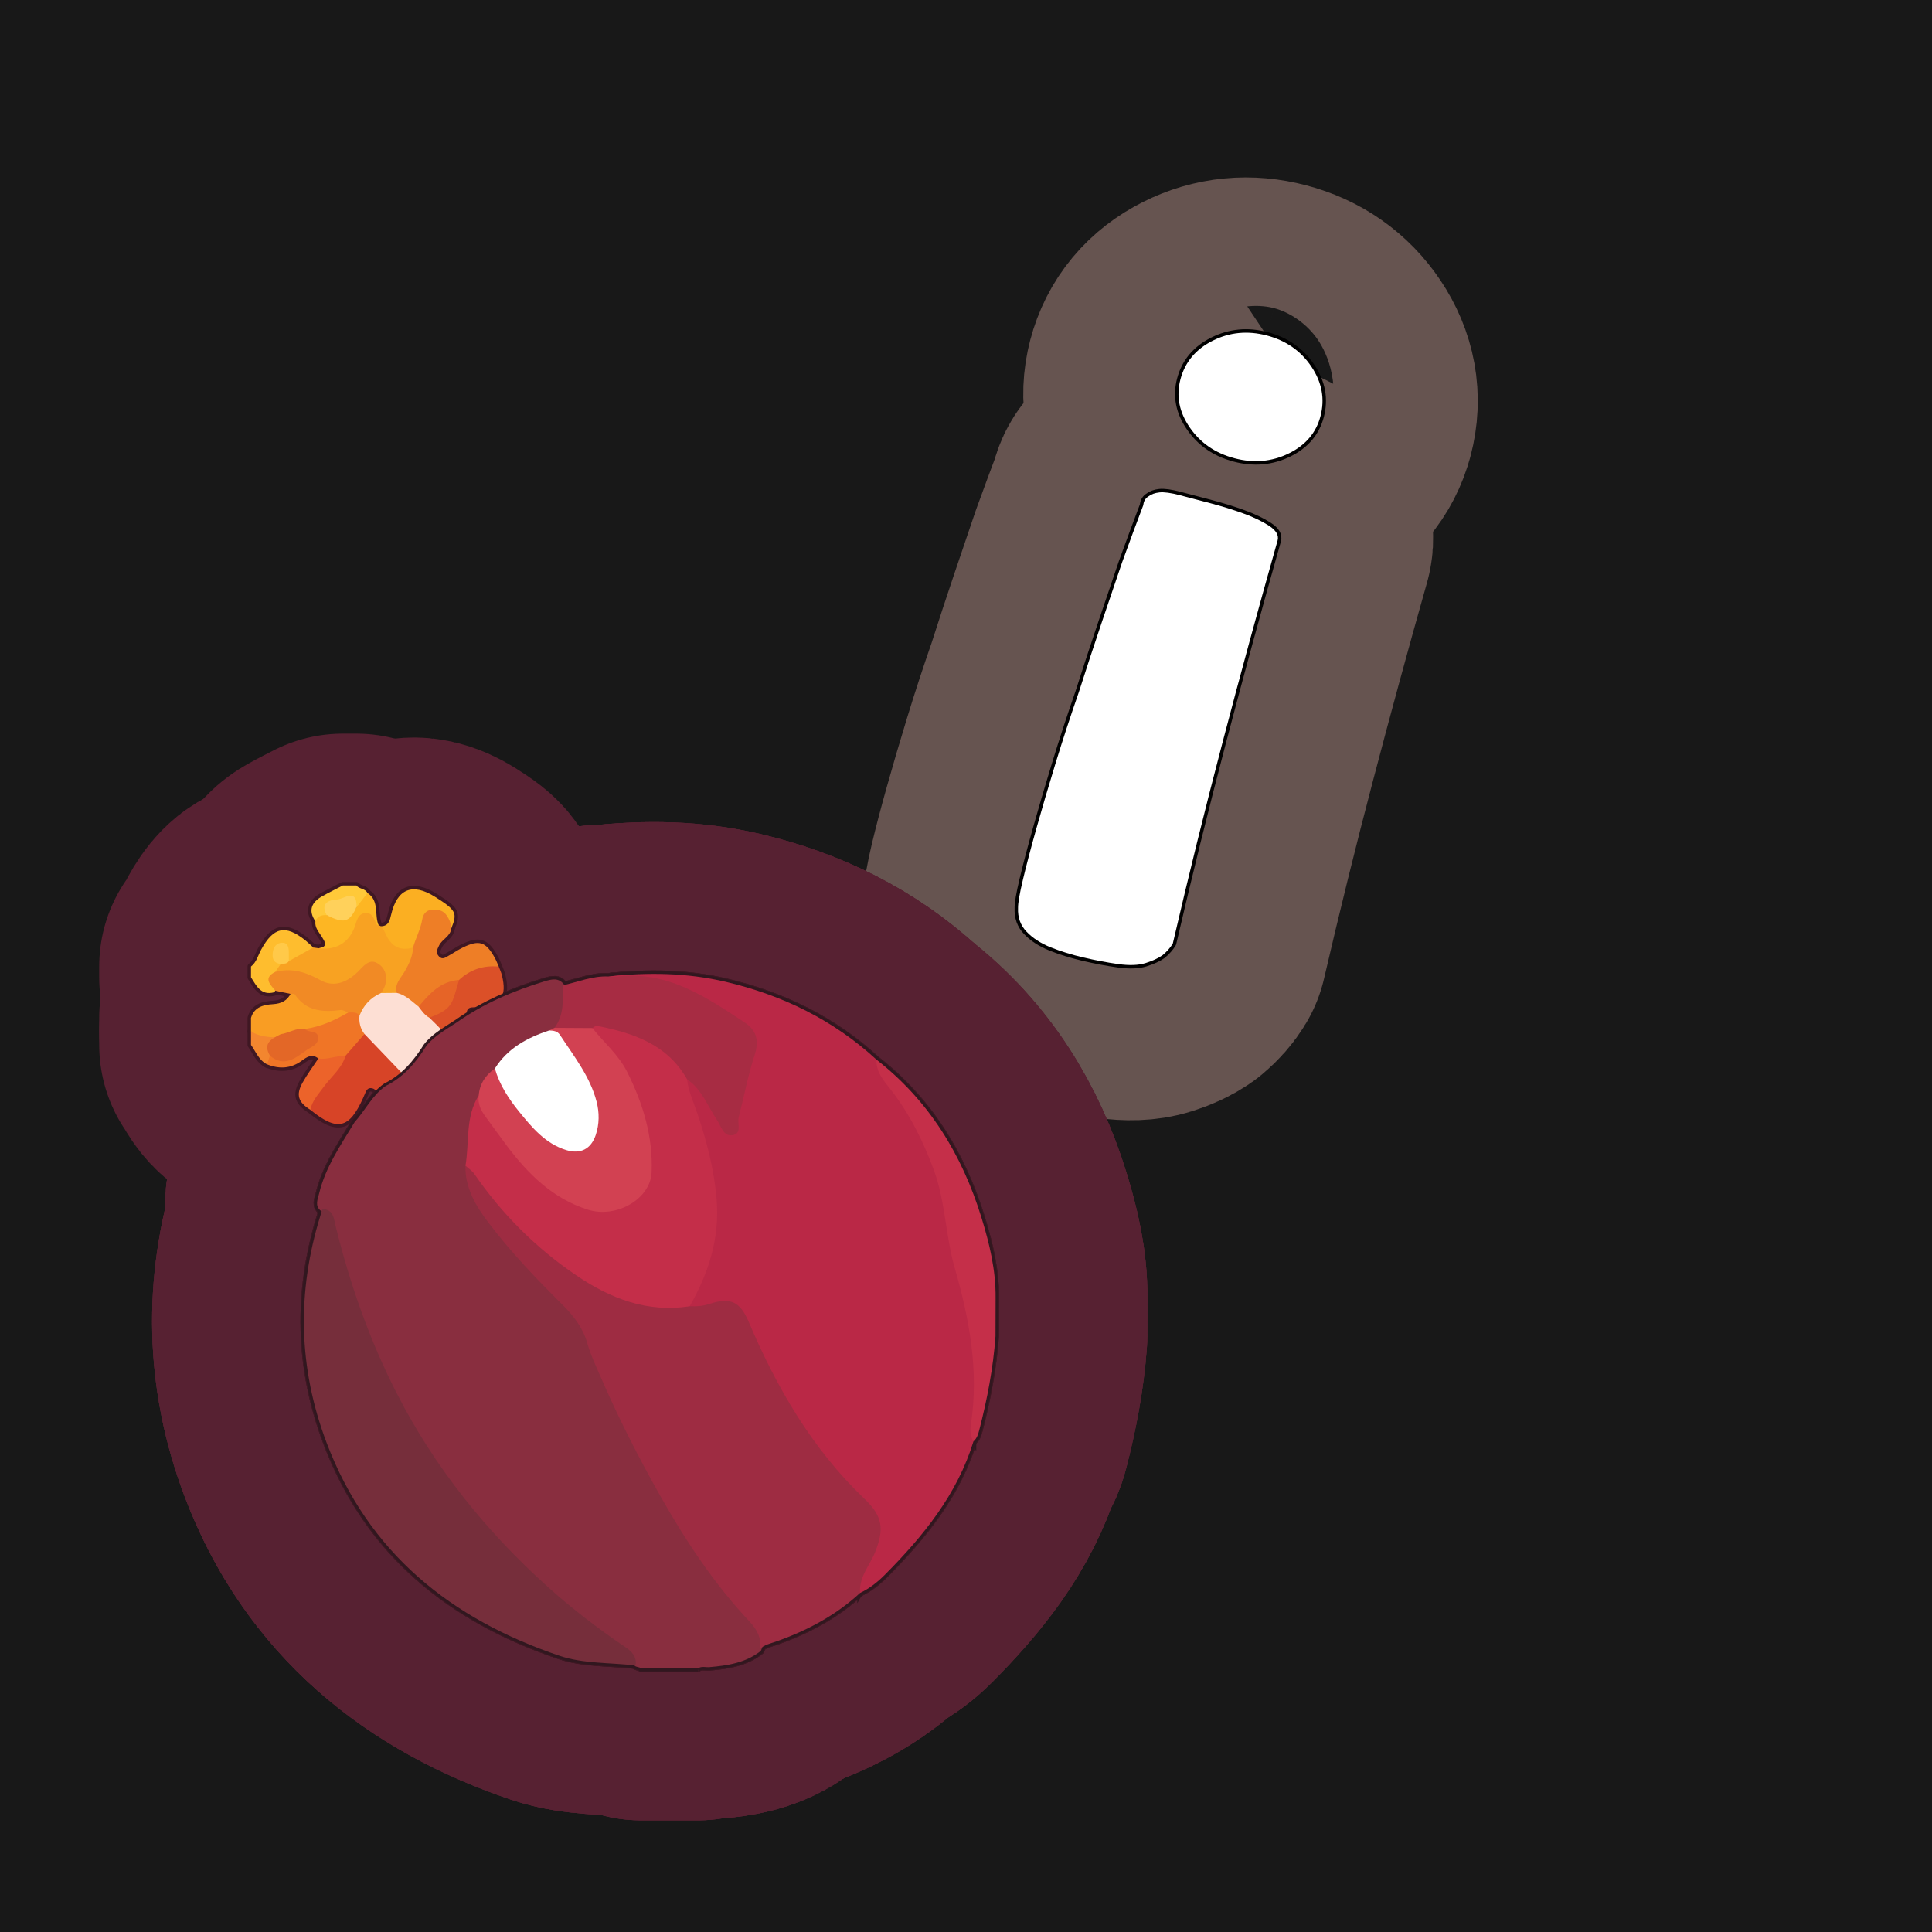<?xml version="1.0" encoding="UTF-8"?>
<svg xmlns="http://www.w3.org/2000/svg" width="280" height="280" xmlns:xlink="http://www.w3.org/1999/xlink" viewBox="0 0 280 280">
  <rect x="0" y="0" width="280" height="280" fill="#808080" stroke="none"/>
  <g id="Genral_2" data-name="Genral 2">
    <rect x="-2732.436" y="-2129.802" width="6875.234" height="4669.277" fill="#181818" stroke="#181818" stroke-miterlimit="10"/>
    <rect x="-2434.478" y="-2129.802" width="6875.234" height="4669.277" fill="#181818" stroke="#181818" stroke-miterlimit="10"/>
  </g>
  <g id="Pattern">
    <a xlink:href="https://www.notion.so/dmmnotes/imagined-5c111413591d458f82122b94abc3b804?pvs=4">
      <g>
        <g id="AC">
          <path d="M185.164,78.312c-2.767,9.777-5.419,19.51-7.962,29.194-2.543,9.688-4.953,19.432-7.23,29.238-.358.601-.852,1.164-1.485,1.69-.61.434-1.428.813-2.454,1.139-1.028.325-2.353.372-3.976.146-1.626-.229-3.301-.546-5.027-.948-1.728-.405-3.309-.896-4.742-1.468-1.435-.577-2.601-1.326-3.495-2.256-.896-.927-1.312-2.077-1.25-3.449-.017-.696.221-2.07.711-4.123.487-2.05,1.132-4.507,1.935-7.368.799-2.86,1.727-6.012,2.778-9.451,1.052-3.439,2.179-6.882,3.382-10.334,1.109-3.473,2.219-6.848,3.326-10.124,1.106-3.276,2.094-6.188,2.962-8.733,1.081-2.986,2.101-5.74,3.061-8.263.053-.581.313-1.007.782-1.28.375-.297.893-.484,1.558-.558.663-.072,1.643.06,2.942.4,1.297.341,2.781.73,4.449,1.169,1.668.438,3.249.928,4.742,1.468s2.746,1.143,3.762,1.806c1.015.663,1.425,1.365,1.23,2.105ZM191.373,60.325c-.633,2.411-2.172,4.21-4.614,5.401-2.445,1.193-5.055,1.423-7.836.692s-4.943-2.213-6.485-4.452c-1.545-2.237-1.998-4.56-1.365-6.971.657-2.503,2.211-4.374,4.669-5.611,2.454-1.237,5.073-1.492,7.854-.762,2.781.729,4.935,2.238,6.467,4.521,1.53,2.284,1.968,4.678,1.311,7.181Z" fill="none" stroke="#665450" stroke-linecap="round" stroke-linejoin="round" stroke-width="45"/>
          <path d="M185.164,78.312c-2.767,9.777-5.419,19.51-7.962,29.194-2.543,9.688-4.953,19.432-7.23,29.238-.358.601-.852,1.164-1.485,1.69-.61.434-1.428.813-2.454,1.139-1.028.325-2.353.372-3.976.146-1.626-.229-3.301-.546-5.027-.948-1.728-.405-3.309-.896-4.742-1.468-1.435-.577-2.601-1.326-3.495-2.256-.896-.927-1.312-2.077-1.25-3.449-.017-.696.221-2.07.711-4.123.487-2.05,1.132-4.507,1.935-7.368.799-2.86,1.727-6.012,2.778-9.451,1.052-3.439,2.179-6.882,3.382-10.334,1.109-3.473,2.219-6.848,3.326-10.124,1.106-3.276,2.094-6.188,2.962-8.733,1.081-2.986,2.101-5.74,3.061-8.263.053-.581.313-1.007.782-1.28.375-.297.893-.484,1.558-.558.663-.072,1.643.06,2.942.4,1.297.341,2.781.73,4.449,1.169,1.668.438,3.249.928,4.742,1.468s2.746,1.143,3.762,1.806c1.015.663,1.425,1.365,1.23,2.105ZM191.373,60.325c-.633,2.411-2.172,4.21-4.614,5.401-2.445,1.193-5.055,1.423-7.836.692s-4.943-2.213-6.485-4.452c-1.545-2.237-1.998-4.56-1.365-6.971.657-2.503,2.211-4.374,4.669-5.611,2.454-1.237,5.073-1.492,7.854-.762,2.781.729,4.935,2.238,6.467,4.521,1.53,2.284,1.968,4.678,1.311,7.181Z" fill="none" stroke="#000" stroke-linecap="round" stroke-linejoin="round"/>
          <path d="M185.164,78.312c-2.767,9.777-5.419,19.51-7.962,29.194-2.543,9.688-4.953,19.432-7.23,29.238-.358.601-.852,1.164-1.485,1.69-.61.434-1.428.813-2.454,1.139-1.028.325-2.353.372-3.976.146-1.626-.229-3.301-.546-5.027-.948-1.728-.405-3.309-.896-4.742-1.468-1.435-.577-2.601-1.326-3.495-2.256-.896-.927-1.312-2.077-1.25-3.449-.017-.696.221-2.07.711-4.123.487-2.05,1.132-4.507,1.935-7.368.799-2.86,1.727-6.012,2.778-9.451,1.052-3.439,2.179-6.882,3.382-10.334,1.109-3.473,2.219-6.848,3.326-10.124,1.106-3.276,2.094-6.188,2.962-8.733,1.081-2.986,2.101-5.74,3.061-8.263.053-.581.313-1.007.782-1.28.375-.297.893-.484,1.558-.558.663-.072,1.643.06,2.942.4,1.297.341,2.781.73,4.449,1.169,1.668.438,3.249.928,4.742,1.468s2.746,1.143,3.762,1.806c1.015.663,1.425,1.365,1.23,2.105ZM191.373,60.325c-.633,2.411-2.172,4.21-4.614,5.401-2.445,1.193-5.055,1.423-7.836.692s-4.943-2.213-6.485-4.452c-1.545-2.237-1.998-4.56-1.365-6.971.657-2.503,2.211-4.374,4.669-5.611,2.454-1.237,5.073-1.492,7.854-.762,2.781.729,4.935,2.238,6.467,4.521,1.53,2.284,1.968,4.678,1.311,7.181Z" fill="#fff" stroke-width="0"/>
        </g>
        <g>
          <g>
            <path d="M36.377,149.477c1.438.135,2.876.27,4.314.405-.443,1.072-1.957,1.734-1.243,3.251-.04.515-.218.937-.754,1.114-1.182-.599-1.609-1.822-2.317-2.812,0-.653,0-1.306-0-1.958Z" fill="none" stroke="#572132" stroke-linecap="round" stroke-linejoin="round" stroke-width="44"/>
            <g>
              <path d="M36.377,149.477v-1.958c.473-1.598,1.837-1.904,3.183-1.987,1.228-.076,2.081-.505,2.606-1.603.727-.381,1.276.008,1.684.512,1.098,1.357,2.52,1.627,4.153,1.471.942-.09,1.965-.226,2.575.821-.814,1.757-2.743,1.59-4.121,2.373-.67.381-1.444.487-2.217.512-1.288-.03-2.44.619-3.698.748-1.441-.048-2.887-.075-4.164-.889Z" fill="none" stroke="#572132" stroke-linecap="round" stroke-linejoin="round" stroke-width="44"/>
              <path d="M36.377,140.076c.8-.621,1.014-1.6,1.465-2.43,1.796-3.302,3.521-3.679,6.419-1.356.399.32.761.685,1.14,1.029-.744,1.449-2.033,1.954-3.555,2.057-.096-.087-.166-.195-.236-.303-.334-.521-.006-1.367-.792-1.655-.188-.069-.379.079-.494.244-.543.783.037,1.329.418,1.917.205.64-.228,1.029-.567,1.455-1.356.739.247,1.923-.414,2.767-1.925.529-2.591-.915-3.385-2.159v-1.567Z" fill="none" stroke="#572132" stroke-linecap="round" stroke-linejoin="round" stroke-width="44"/>
              <path d="M45.708,133.52c-1.066-1.577-.563-2.751.969-3.615.988-.557,2.01-1.054,3.017-1.578.653-0,1.306-0,1.959-0.0.41.545,1.28.418,1.6,1.096.096,1.167-.542,1.789-1.571,2.122-1.572-1.663-3.559-1.132-4.256,1.142-.491.446-1.065.721-1.718.835Z" fill="none" stroke="#572132" stroke-linecap="round" stroke-linejoin="round" stroke-width="44"/>
              <path d="M65.282,151.082c-.012.429.199.876-.202,1.262-1.563,1.506-3.109,3.029-4.666,4.541-.294.286-.591.037-.884-.032-1.464-.454-2.321-1.679-3.219-2.75-1.217-1.452-2.535-2.796-3.835-4.166-.633-.83-1-1.73-.736-2.796.537-1.798,1.667-3.013,3.489-3.551.7-.125,1.405-.115,2.112-.072,1.475.131,2.464,1.071,3.423,2.06.559.595,1.12,1.189,1.734,1.73,1.227,1.037,2.686,1.905,2.785,3.774Z" fill="none" stroke="#572132" stroke-linecap="round" stroke-linejoin="round" stroke-width="44"/>
              <path d="M52.823,149.855c2.236,2.333,4.471,4.666,6.707,6.998-1.414,1.708-2.827,3.416-4.241,5.124-.393-.977-.582-1.987-.614-3.045-.015-.504-.13-1.091-.769-1.219-.692-.139-.851.434-1.06.908-.078.178-.153.358-.233.536-2.018,4.459-3.735,4.84-7.628,1.692-.601-1.395.541-2.181,1.17-3.076,1.16-1.65,2.624-3.078,3.618-4.857.918-1.118,1.37-2.702,3.049-3.061Z" fill="none" stroke="#572132" stroke-linecap="round" stroke-linejoin="round" stroke-width="44"/>
              <path d="M65.282,151.082c-.743-1.427-1.934-2.474-3.048-3.586-.006-.064-.035-.175-.016-.184,2.423-1.102,3.293-3.326,4.067-5.623,1.747-1.484,3.54-2.798,6.001-1.599.157.427.358.844.465,1.283.734,3.04-.119,4.222-3.238,4.616-.698.088-1.81-.323-1.886.825-.081,1.233,1.146.957,1.873,1.227-1.407,1.014-2.812,2.027-4.217,3.041Z" fill="none" stroke="#572132" stroke-linecap="round" stroke-linejoin="round" stroke-width="44"/>
              <path d="M57.483,143.895c-.757.007-1.514.013-2.272.02-.159-.662.275-1.262.196-1.921-.089-.744-.287-1.425-1.023-1.767-.726-.338-1.252.107-1.731.559-1.009.952-2.097,1.76-3.496,2.033-.579.113-1.223.244-1.742.026-2.42-1.016-4.853-1.941-7.523-1.995.269-.384.537-.768.806-1.152.294-.406.712-.457,1.165-.404,1.18-.658,2.359-1.316,3.539-1.975.266.037.531.075.797.112,2.072-.425,3.936-1.133,4.77-3.341.391-1.037.792-2.146,2.184-2.12,1.406.026,1.167,1.455,1.749,2.19.109-.024.204.003.284.082.266.172.709.248.769.533.472,2.248,1.975,2.778,4.004,2.494.609,1.158-.029,2.144-.538,3.072-.649,1.183-1.27,2.382-1.936,3.555Z" fill="none" stroke="#572132" stroke-linecap="round" stroke-linejoin="round" stroke-width="44"/>
              <path d="M57.483,143.895c-.342-1.318.632-2.171,1.184-3.135.622-1.086,1.152-2.162,1.192-3.432-.277-1.951.552-3.625,1.491-5.194.556-.929,1.674-.944,2.624-.564,1.331.532,1.722,1.615,1.431,2.977-.114,1.162-1.315,1.549-1.768,2.478-.269.551-.53,1.058-.015,1.593.502.523.954.136,1.391-.106.679-.375,1.321-.823,2.015-1.165,2.427-1.197,3.393-.879,4.703,1.513.215.393.371.819.554,1.23-2.209-.221-4.129.421-5.758,1.93-2.206.909-3.894,2.6-5.86,3.873-.994-.774-1.882-1.716-3.185-1.999Z" fill="none" stroke="#572132" stroke-linecap="round" stroke-linejoin="round" stroke-width="44"/>
              <path d="M65.406,134.547c-.007-.674-.263-1.26-.623-1.814-.532-.82-1.318-.958-2.215-.884-.898.074-1.266.757-1.38,1.43-.242,1.428-.943,2.682-1.328,4.049q-2.825.829-4.035-2.139c-.142-.345-.422-.633-.639-.948,1.127-.005,1.305-.832,1.503-1.685.873-3.752,3.088-4.645,6.358-2.581,3.07,1.938,3.272,2.33,2.359,4.572Z" fill="none" stroke="#572132" stroke-linecap="round" stroke-linejoin="round" stroke-width="44"/>
              <path d="M54.902,134.16c-.109-.065-.268-.103-.317-.199-.377-.727-.586-1.727-1.638-1.635-1.113.098-1.235,1.174-1.54,2.003-.848,2.305-2.713,3.422-5.208,3.102,1.411-.195.858-.991.457-1.646-.437-.714-1.059-1.33-.947-2.266.303-.745.906-.939,1.64-.893,1.617.273,3.184.359,4.323-1.154.527-.684,1.055-1.367,1.582-2.051,1.788,1.149.941,3.214,1.648,4.738Z" fill="none" stroke="#572132" stroke-linecap="round" stroke-linejoin="round" stroke-width="44"/>
              <path d="M52.823,149.855c-.913,1.048-1.827,2.096-2.74,3.144-1.241.851-2.523,1.31-3.946.408-.918-.746-1.649-.236-2.409.322-1.568,1.15-3.264,1.234-5.034.518.143-.416.287-.831.43-1.247,1.586.232,3.065.334,4.509-.78,1.886-1.455,1.969-1.347.583-3.1,2.269-.316,4.301-1.255,6.259-2.386.696-.397,1.378-.743,1.625.457-.09.978.112,1.876.722,2.663Z" fill="none" stroke="#572132" stroke-linecap="round" stroke-linejoin="round" stroke-width="44"/>
              <path d="M46.137,153.406c1.351.208,2.613-.442,3.946-.408-.543,1.875-2.105,3.039-3.182,4.541-.749,1.045-1.673,1.975-1.915,3.308-1.774-1.107-2.128-2.166-1.142-3.932.68-1.217,1.523-2.343,2.293-3.509Z" fill="none" stroke="#572132" stroke-linecap="round" stroke-linejoin="round" stroke-width="44"/>
              <path d="M52.1,147.192c-.409-.623-1.053-.411-1.625-.457-.366-.126-.752-.399-1.096-.354-2.611.337-5.021.183-6.666-2.287-.065-.098-.372-.034-.566-.046-.751-.156-1.503-.311-2.254-.467-.696-.91-1.821-1.82-.001-2.73,2.395-.617,4.44.024,6.6,1.227,2.012,1.121,4.037.181,5.59-1.462.897-.948,1.748-1.868,3.083-.678,1.048.935,1.062,2.697.047,3.978-1.494.658-2.525,1.756-3.111,3.277Z" fill="none" stroke="#572132" stroke-linecap="round" stroke-linejoin="round" stroke-width="44"/>
              <path d="M44.216,149.12c.5.635,1.879.083,1.887,1.305.007,1.014-.979,1.273-1.641,1.742-1.635,1.158-3.243,2.583-5.338.833-1.094-1.851.28-2.463,1.567-3.118,1.193-.172,2.252-.962,3.525-.761Z" fill="none" stroke="#572132" stroke-linecap="round" stroke-linejoin="round" stroke-width="44"/>
              <path d="M41.862,139.294c-.283.44-.745.361-1.165.403-1.161-.112-1.29-.911-1.139-1.813.114-.685.561-1.215,1.269-1.253.852-.045,1.019.615,1.03,1.314.007.449.003.899.005,1.348Z" fill="none" stroke="#572132" stroke-linecap="round" stroke-linejoin="round" stroke-width="44"/>
              <path d="M51.671,131.472c-1.046,2.219-1.822,2.426-4.323,1.155-.943-1.695.299-2.213,1.491-2.259.966-.037,2.915-1.768,2.833,1.104Z" fill="none" stroke="#572132" stroke-linecap="round" stroke-linejoin="round" stroke-width="44"/>
              <path d="M60.668,145.894c1.562-1.882,3.184-3.675,5.86-3.873-.299.977-.53,1.982-.913,2.924-.607,1.494-2.021,2.006-3.38,2.551-.692-.369-1.109-1.006-1.566-1.603Z" fill="none" stroke="#572132" stroke-linecap="round" stroke-linejoin="round" stroke-width="44"/>
            </g>
            <g>
              <g>
                <path d="M101.132,241.811h-8.226c-.27-.288-.753-.141-.996-.487-.429-1.225-1.294-2.066-2.343-2.788-6.47-4.457-12.345-9.609-17.713-15.336-6.927-7.392-12.384-15.771-16.643-24.95-3.031-6.533-5.278-13.332-6.981-20.319-.255-1.046-.606-2.009-1.722-2.442-.929-.742-.464-1.657-.263-2.5.918-3.843,3.145-7.043,5.142-10.354,1.551-1.716,2.554-3.906,4.527-5.261,2.591-1.279,4.367-3.385,5.861-5.776,1.195-1.521,2.889-2.396,4.452-3.444,3.864-2.723,8.149-4.548,12.644-5.919,1.077-.329,2.173-.632,2.955.59.451,2.184.496,4.298-1.063,6.134-.291.29-.642.493-1.003.678-2.966,1.282-5.85,2.683-7.766,5.461-1.265,1.063-1.935,2.481-2.399,4.023-1.311,3.06-1.127,6.372-1.618,9.568-.148,3.059,1.253,5.554,2.968,7.897,2.857,3.903,6.142,7.452,9.611,10.8,2.699,2.605,4.437,5.635,5.843,9.098,5.323,13.109,11.935,25.515,20.983,36.501.747.906,1.661,1.662,2.335,2.634.785,1.132,1.226,2.306.533,3.653-2.184,1.71-4.779,2.114-7.432,2.341-.563.048-1.162-.187-1.686.198Z" fill="none" stroke="#572132" stroke-linecap="round" stroke-linejoin="round" stroke-width="44"/>
                <path d="M124.648,230.86c-3.55,3.275-7.718,5.479-12.243,7.067-.782.274-1.621.439-2.257,1.036.246-1.634-.498-2.866-1.563-4.003-5.044-5.386-9.103-11.492-12.729-17.874-3.277-5.769-6.284-11.69-8.919-17.788-.644-1.489-1.357-2.97-1.788-4.524-.635-2.292-1.992-4.047-3.621-5.666-3.826-3.802-7.552-7.699-10.808-12.009-1.815-2.403-3.33-4.976-3.261-8.156,1.152-.149,1.58.788,2.079,1.491,3.925,5.524,8.72,10.135,14.265,14.024,4.008,2.812,8.43,4.299,13.26,4.728.995.088,1.925-.307,2.902-.348.983.001,1.939-.131,2.894-.397,3.188-.888,4.662-.157,6.045,2.918,1.793,3.986,3.665,7.936,5.889,11.699,2.864,4.847,6.278,9.278,10.292,13.246,3.571,3.53,3.929,5.897,1.497,10.289-.764,1.38-1.14,2.914-1.934,4.267Z" fill="none" stroke="#572132" stroke-linecap="round" stroke-linejoin="round" stroke-width="44"/>
                <path d="M92.119,241.372c-3.684-.431-7.578-.239-11.015-1.4-15.724-5.311-27.729-14.893-33.777-30.901-4.11-10.88-4.313-21.843-.888-32.915.096-.31.178-.624.266-.936,1.654.037,1.675,1.406,1.94,2.483,2.073,8.424,4.93,16.561,8.889,24.291,5.49,10.72,12.929,19.95,21.844,27.974,3.511,3.16,7.278,6.056,11.204,8.713.973.659,1.734,1.388,1.537,2.691Z" fill="none" stroke="#572132" stroke-linecap="round" stroke-linejoin="round" stroke-width="44"/>
                <path d="M99.955,189.315c-6.139.953-11.46-1.104-16.423-4.47-5.859-3.973-10.777-8.889-14.795-14.717-.322-.467-.847-.793-1.278-1.185.588-3.408-.054-7.049,1.924-10.195,2.131,4.204,4.961,7.883,8.22,11.278,1.995,2.079,4.397,3.438,6.984,4.542,5.349,2.285,9.892-1.999,9.395-6.48-.733-6.606-2.379-12.805-7.498-17.529-.477-.44-1.016-.855-.862-1.633.228-.602.74-.737,1.271-.636,5.427,1.037,10.451,2.733,13.117,8.198,1.663,5.063,3.497,10.076,4.195,15.403.742,5.661-.193,11.002-2.947,16.018-.321.585-.699,1.093-1.301,1.405Z" fill="none" stroke="#572132" stroke-linecap="round" stroke-linejoin="round" stroke-width="44"/>
                <path d="M85.854,148.994c1.673,2.107,3.775,3.847,5.023,6.325,2.315,4.597,3.767,9.403,3.56,14.569-.156,3.895-5.127,6.729-9.247,5.422-5.073-1.609-8.64-5.145-11.739-9.26-1.053-1.398-2.056-2.833-3.099-4.238-.679-.915-1.143-1.884-.97-3.063.133-1.686.987-2.939,2.339-3.894,1.151,1.259,1.811,2.831,2.698,4.257,1.536,2.468,3.557,4.474,5.876,6.166,1.208.882,2.61,1.645,4.16.798,1.519-.83,1.661-2.342,1.705-3.889.059-2.08-.494-3.979-1.533-5.754-1.471-2.512-2.752-5.16-5.039-7.093.26-.126.521-.252.781-.377,1.833-.8,3.662-.969,5.484.032Z" fill="none" stroke="#572132" stroke-linecap="round" stroke-linejoin="round" stroke-width="44"/>
                <path d="M85.854,148.994c-1.828-.01-3.656-.021-5.484-.032,1.381-1.863,1.232-4.017,1.175-6.154,2.2-.484,4.316-1.398,6.631-1.29,4.582-.44,9.051-.427,13.215,2.08,2.397,1.443,4.904,2.7,7.12,4.434,1.568,1.226,2.005,2.722,1.418,4.669-1.015,3.366-1.943,6.762-2.405,10.262-.114.867-.264,1.757-1.297,1.947-.987.182-1.577-.526-2.039-1.245-1.55-2.409-3.004-4.878-4.614-7.249-2.875-5.079-7.803-6.708-13.07-7.747-.188-.037-.433.21-.651.325Z" fill="none" stroke="#572132" stroke-linecap="round" stroke-linejoin="round" stroke-width="44"/>
                <path d="M79.589,149.339c.598.024,1.192.078,1.559.64,2.023,3.1,4.381,6.039,5.32,9.703.4,1.56.406,3.229-.132,4.82-.687,2.032-2.218,2.804-4.256,2.182-3.048-.93-5.003-3.298-6.865-5.598-1.483-1.832-2.831-3.874-3.493-6.232,1.846-2.946,4.692-4.465,7.868-5.515Z" fill="none" stroke="#572132" stroke-linecap="round" stroke-linejoin="round" stroke-width="44"/>
                <path d="M99.574,156.416c2.155,1.447,2.959,3.879,4.338,5.895.591.864.889,2.376,2.184,2.219,1.495-.182.726-1.69.962-2.604.775-3.003,1.344-6.069,2.304-9.009.676-2.07.31-3.582-1.42-4.722-5.652-3.725-11.273-7.577-18.598-6.654-.383.048-.779-.012-1.169-.022,5.705-.616,11.367-.551,16.996.771,8.241,1.936,15.6,5.528,21.857,11.282.839,1.62,1.831,3.14,2.916,4.608,4.223,5.719,6.802,12.11,7.769,19.153.372,2.71.75,5.435,1.599,8.035,2.52,7.711,2.795,15.569,1.769,23.535-2.367,7.705-7.283,13.727-12.829,19.312-1.045,1.052-2.23,2-3.605,2.645-.183-2.32,1.418-3.988,2.197-5.953,1.332-3.359,1.071-5.175-1.562-7.689-7.585-7.243-12.708-16.084-16.764-25.622-1.243-2.923-2.614-3.638-5.68-2.628-.958.316-1.904.387-2.884.348,2.729-4.781,4.362-9.85,3.909-15.426-.347-4.278-1.411-8.409-2.776-12.465-.557-1.654-1.319-3.245-1.513-5.008Z" fill="none" stroke="#572132" stroke-linecap="round" stroke-linejoin="round" stroke-width="44"/>
                <path d="M141.082,208.903c-.488-.768-.495-1.646-.37-2.471,1.178-7.765-.207-15.238-2.347-22.671-1.344-4.666-1.336-9.635-3.043-14.243-1.547-4.175-3.496-8.11-6.254-11.638-.984-1.258-2.128-2.511-2.038-4.308,7.601,5.94,12.39,13.756,15.205,22.87,1.174,3.801,2.097,7.658,2.055,11.679-.005,1.846-.01,3.692-.015,5.537-.334,4.594-1.194,9.096-2.342,13.55-.162.629-.338,1.245-.851,1.694Z" fill="none" stroke="#572132" stroke-linecap="round" stroke-linejoin="round" stroke-width="44"/>
              </g>
              <g>
                <path d="M101.132,241.811h-8.226c-.27-.288-.753-.141-.996-.487-.429-1.225-1.294-2.066-2.343-2.788-6.47-4.457-12.345-9.609-17.713-15.336-6.927-7.392-12.384-15.771-16.643-24.95-3.031-6.533-5.278-13.332-6.981-20.319-.255-1.046-.606-2.009-1.722-2.442-.929-.742-.464-1.657-.263-2.5.918-3.843,3.145-7.043,5.142-10.354,1.551-1.716,2.554-3.906,4.527-5.261,2.591-1.279,4.367-3.385,5.861-5.776,1.195-1.521,2.889-2.396,4.452-3.444,3.864-2.723,8.149-4.548,12.644-5.919,1.077-.329,2.173-.632,2.955.59.451,2.184.496,4.298-1.063,6.134-.291.29-.642.493-1.003.678-2.966,1.282-5.85,2.683-7.766,5.461-1.265,1.063-1.935,2.481-2.399,4.023-1.311,3.06-1.127,6.372-1.618,9.568-.148,3.059,1.253,5.554,2.968,7.897,2.857,3.903,6.142,7.452,9.611,10.8,2.699,2.605,4.437,5.635,5.843,9.098,5.323,13.109,11.935,25.515,20.983,36.501.747.906,1.661,1.662,2.335,2.634.785,1.132,1.226,2.306.533,3.653-2.184,1.71-4.779,2.114-7.432,2.341-.563.048-1.162-.187-1.686.198Z" fill="none" stroke="#572132" stroke-linecap="round" stroke-linejoin="round" stroke-width="44"/>
                <path d="M124.648,230.86c-3.55,3.275-7.718,5.479-12.243,7.067-.782.274-1.621.439-2.257,1.036.246-1.634-.498-2.866-1.563-4.003-5.044-5.386-9.103-11.492-12.729-17.874-3.277-5.769-6.284-11.69-8.919-17.788-.644-1.489-1.357-2.97-1.788-4.524-.635-2.292-1.992-4.047-3.621-5.666-3.826-3.802-7.552-7.699-10.808-12.009-1.815-2.403-3.33-4.976-3.261-8.156,1.152-.149,1.58.788,2.079,1.491,3.925,5.524,8.72,10.135,14.265,14.024,4.008,2.812,8.43,4.299,13.26,4.728.995.088,1.925-.307,2.902-.348.983.001,1.939-.131,2.894-.397,3.188-.888,4.662-.157,6.045,2.918,1.793,3.986,3.665,7.936,5.889,11.699,2.864,4.847,6.278,9.278,10.292,13.246,3.571,3.53,3.929,5.897,1.497,10.289-.764,1.38-1.14,2.914-1.934,4.267Z" fill="none" stroke="#572132" stroke-linecap="round" stroke-linejoin="round" stroke-width="44"/>
                <path d="M92.119,241.372c-3.684-.431-7.578-.239-11.015-1.4-15.724-5.311-27.729-14.893-33.777-30.901-4.11-10.88-4.313-21.843-.888-32.915.096-.31.178-.624.266-.936,1.654.037,1.675,1.406,1.94,2.483,2.073,8.424,4.93,16.561,8.889,24.291,5.49,10.72,12.929,19.95,21.844,27.974,3.511,3.16,7.278,6.056,11.204,8.713.973.659,1.734,1.388,1.537,2.691Z" fill="none" stroke="#572132" stroke-linecap="round" stroke-linejoin="round" stroke-width="44"/>
                <path d="M99.955,189.315c-6.139.953-11.46-1.104-16.423-4.47-5.859-3.973-10.777-8.889-14.795-14.717-.322-.467-.847-.793-1.278-1.185.588-3.408-.054-7.049,1.924-10.195,2.131,4.204,4.961,7.883,8.22,11.278,1.995,2.079,4.397,3.438,6.984,4.542,5.349,2.285,9.892-1.999,9.395-6.48-.733-6.606-2.379-12.805-7.498-17.529-.477-.44-1.016-.855-.862-1.633.228-.602.74-.737,1.271-.636,5.427,1.037,10.451,2.733,13.117,8.198,1.663,5.063,3.497,10.076,4.195,15.403.742,5.661-.193,11.002-2.947,16.018-.321.585-.699,1.093-1.301,1.405Z" fill="none" stroke="#572132" stroke-linecap="round" stroke-linejoin="round" stroke-width="44"/>
                <path d="M85.854,148.994c1.673,2.107,3.775,3.847,5.023,6.325,2.315,4.597,3.767,9.403,3.56,14.569-.156,3.895-5.127,6.729-9.247,5.422-5.073-1.609-8.64-5.145-11.739-9.26-1.053-1.398-2.056-2.833-3.099-4.238-.679-.915-1.143-1.884-.97-3.063.133-1.686.987-2.939,2.339-3.894,1.151,1.259,1.811,2.831,2.698,4.257,1.536,2.468,3.557,4.474,5.876,6.166,1.208.882,2.61,1.645,4.16.798,1.519-.83,1.661-2.342,1.705-3.889.059-2.08-.494-3.979-1.533-5.754-1.471-2.512-2.752-5.16-5.039-7.093.26-.126.521-.252.781-.377,1.833-.8,3.662-.969,5.484.032Z" fill="none" stroke="#572132" stroke-linecap="round" stroke-linejoin="round" stroke-width="44"/>
                <path d="M85.854,148.994c-1.828-.01-3.656-.021-5.484-.032,1.381-1.863,1.232-4.017,1.175-6.154,2.2-.484,4.316-1.398,6.631-1.29,4.582-.44,9.051-.427,13.215,2.08,2.397,1.443,4.904,2.7,7.12,4.434,1.568,1.226,2.005,2.722,1.418,4.669-1.015,3.366-1.943,6.762-2.405,10.262-.114.867-.264,1.757-1.297,1.947-.987.182-1.577-.526-2.039-1.245-1.55-2.409-3.004-4.878-4.614-7.249-2.875-5.079-7.803-6.708-13.07-7.747-.188-.037-.433.21-.651.325Z" fill="none" stroke="#572132" stroke-linecap="round" stroke-linejoin="round" stroke-width="44"/>
                <path d="M79.589,149.339c.598.024,1.192.078,1.559.64,2.023,3.1,4.381,6.039,5.32,9.703.4,1.56.406,3.229-.132,4.82-.687,2.032-2.218,2.804-4.256,2.182-3.048-.93-5.003-3.298-6.865-5.598-1.483-1.832-2.831-3.874-3.493-6.232,1.846-2.946,4.692-4.465,7.868-5.515Z" fill="none" stroke="#572132" stroke-linecap="round" stroke-linejoin="round" stroke-width="44"/>
                <path d="M99.574,156.416c2.155,1.447,2.959,3.879,4.338,5.895.591.864.889,2.376,2.184,2.219,1.495-.182.726-1.69.962-2.604.775-3.003,1.344-6.069,2.304-9.009.676-2.07.31-3.582-1.42-4.722-5.652-3.725-11.273-7.577-18.598-6.654-.383.048-.779-.012-1.169-.022,5.705-.616,11.367-.551,16.996.771,8.241,1.936,15.6,5.528,21.857,11.282.839,1.62,1.831,3.14,2.916,4.608,4.223,5.719,6.802,12.11,7.769,19.153.372,2.71.75,5.435,1.599,8.035,2.52,7.711,2.795,15.569,1.769,23.535-2.367,7.705-7.283,13.727-12.829,19.312-1.045,1.052-2.23,2-3.605,2.645-.183-2.32,1.418-3.988,2.197-5.953,1.332-3.359,1.071-5.175-1.562-7.689-7.585-7.243-12.708-16.084-16.764-25.622-1.243-2.923-2.614-3.638-5.68-2.628-.958.316-1.904.387-2.884.348,2.729-4.781,4.362-9.85,3.909-15.426-.347-4.278-1.411-8.409-2.776-12.465-.557-1.654-1.319-3.245-1.513-5.008Z" fill="none" stroke="#572132" stroke-linecap="round" stroke-linejoin="round" stroke-width="44"/>
                <path d="M141.082,208.903c-.488-.768-.495-1.646-.37-2.471,1.178-7.765-.207-15.238-2.347-22.671-1.344-4.666-1.336-9.635-3.043-14.243-1.547-4.175-3.496-8.11-6.254-11.638-.984-1.258-2.128-2.511-2.038-4.308,7.601,5.94,12.39,13.756,15.205,22.87,1.174,3.801,2.097,7.658,2.055,11.679-.005,1.846-.01,3.692-.015,5.537-.334,4.594-1.194,9.096-2.342,13.55-.162.629-.338,1.245-.851,1.694Z" fill="none" stroke="#572132" stroke-linecap="round" stroke-linejoin="round" stroke-width="44"/>
              </g>
              <g>
                <path d="M101.132,241.811h-8.226c-.27-.288-.753-.141-.996-.487-.429-1.225-1.294-2.066-2.343-2.788-6.47-4.457-12.345-9.609-17.713-15.336-6.927-7.392-12.384-15.771-16.643-24.95-3.031-6.533-5.278-13.332-6.981-20.319-.255-1.046-.606-2.009-1.722-2.442-.929-.742-.464-1.657-.263-2.5.918-3.843,3.145-7.043,5.142-10.354,1.551-1.716,2.554-3.906,4.527-5.261,2.591-1.279,4.367-3.385,5.861-5.776,1.195-1.521,2.889-2.396,4.452-3.444,3.864-2.723,8.149-4.548,12.644-5.919,1.077-.329,2.173-.632,2.955.59.451,2.184.496,4.298-1.063,6.134-.291.29-.642.493-1.003.678-2.966,1.282-5.85,2.683-7.766,5.461-1.265,1.063-1.935,2.481-2.399,4.023-1.311,3.06-1.127,6.372-1.618,9.568-.148,3.059,1.253,5.554,2.968,7.897,2.857,3.903,6.142,7.452,9.611,10.8,2.699,2.605,4.437,5.635,5.843,9.098,5.323,13.109,11.935,25.515,20.983,36.501.747.906,1.661,1.662,2.335,2.634.785,1.132,1.226,2.306.533,3.653-2.184,1.71-4.779,2.114-7.432,2.341-.563.048-1.162-.187-1.686.198Z" fill="none" stroke="#572132" stroke-linecap="round" stroke-linejoin="round" stroke-width="44"/>
                <path d="M124.648,230.86c-3.55,3.275-7.718,5.479-12.243,7.067-.782.274-1.621.439-2.257,1.036.246-1.634-.498-2.866-1.563-4.003-5.044-5.386-9.103-11.492-12.729-17.874-3.277-5.769-6.284-11.69-8.919-17.788-.644-1.489-1.357-2.97-1.788-4.524-.635-2.292-1.992-4.047-3.621-5.666-3.826-3.802-7.552-7.699-10.808-12.009-1.815-2.403-3.33-4.976-3.261-8.156,1.152-.149,1.58.788,2.079,1.491,3.925,5.524,8.72,10.135,14.265,14.024,4.008,2.812,8.43,4.299,13.26,4.728.995.088,1.925-.307,2.902-.348.983.001,1.939-.131,2.894-.397,3.188-.888,4.662-.157,6.045,2.918,1.793,3.986,3.665,7.936,5.889,11.699,2.864,4.847,6.278,9.278,10.292,13.246,3.571,3.53,3.929,5.897,1.497,10.289-.764,1.38-1.14,2.914-1.934,4.267Z" fill="none" stroke="#572132" stroke-linecap="round" stroke-linejoin="round" stroke-width="44"/>
                <path d="M92.119,241.372c-3.684-.431-7.578-.239-11.015-1.4-15.724-5.311-27.729-14.893-33.777-30.901-4.11-10.88-4.313-21.843-.888-32.915.096-.31.178-.624.266-.936,1.654.037,1.675,1.406,1.94,2.483,2.073,8.424,4.93,16.561,8.889,24.291,5.49,10.72,12.929,19.95,21.844,27.974,3.511,3.16,7.278,6.056,11.204,8.713.973.659,1.734,1.388,1.537,2.691Z" fill="none" stroke="#572132" stroke-linecap="round" stroke-linejoin="round" stroke-width="44"/>
                <path d="M99.955,189.315c-6.139.953-11.46-1.104-16.423-4.47-5.859-3.973-10.777-8.889-14.795-14.717-.322-.467-.847-.793-1.278-1.185.588-3.408-.054-7.049,1.924-10.195,2.131,4.204,4.961,7.883,8.22,11.278,1.995,2.079,4.397,3.438,6.984,4.542,5.349,2.285,9.892-1.999,9.395-6.48-.733-6.606-2.379-12.805-7.498-17.529-.477-.44-1.016-.855-.862-1.633.228-.602.74-.737,1.271-.636,5.427,1.037,10.451,2.733,13.117,8.198,1.663,5.063,3.497,10.076,4.195,15.403.742,5.661-.193,11.002-2.947,16.018-.321.585-.699,1.093-1.301,1.405Z" fill="none" stroke="#572132" stroke-linecap="round" stroke-linejoin="round" stroke-width="44"/>
                <path d="M85.854,148.994c1.673,2.107,3.775,3.847,5.023,6.325,2.315,4.597,3.767,9.403,3.56,14.569-.156,3.895-5.127,6.729-9.247,5.422-5.073-1.609-8.64-5.145-11.739-9.26-1.053-1.398-2.056-2.833-3.099-4.238-.679-.915-1.143-1.884-.97-3.063.133-1.686.987-2.939,2.339-3.894,1.151,1.259,1.811,2.831,2.698,4.257,1.536,2.468,3.557,4.474,5.876,6.166,1.208.882,2.61,1.645,4.16.798,1.519-.83,1.661-2.342,1.705-3.889.059-2.08-.494-3.979-1.533-5.754-1.471-2.512-2.752-5.16-5.039-7.093.26-.126.521-.252.781-.377,1.833-.8,3.662-.969,5.484.032Z" fill="none" stroke="#572132" stroke-linecap="round" stroke-linejoin="round" stroke-width="44"/>
                <path d="M85.854,148.994c-1.828-.01-3.656-.021-5.484-.032,1.381-1.863,1.232-4.017,1.175-6.154,2.2-.484,4.316-1.398,6.631-1.29,4.582-.44,9.051-.427,13.215,2.08,2.397,1.443,4.904,2.7,7.12,4.434,1.568,1.226,2.005,2.722,1.418,4.669-1.015,3.366-1.943,6.762-2.405,10.262-.114.867-.264,1.757-1.297,1.947-.987.182-1.577-.526-2.039-1.245-1.55-2.409-3.004-4.878-4.614-7.249-2.875-5.079-7.803-6.708-13.07-7.747-.188-.037-.433.21-.651.325Z" fill="none" stroke="#572132" stroke-linecap="round" stroke-linejoin="round" stroke-width="44"/>
                <path d="M79.589,149.339c.598.024,1.192.078,1.559.64,2.023,3.1,4.381,6.039,5.32,9.703.4,1.56.406,3.229-.132,4.82-.687,2.032-2.218,2.804-4.256,2.182-3.048-.93-5.003-3.298-6.865-5.598-1.483-1.832-2.831-3.874-3.493-6.232,1.846-2.946,4.692-4.465,7.868-5.515Z" fill="none" stroke="#572132" stroke-linecap="round" stroke-linejoin="round" stroke-width="44"/>
                <path d="M99.574,156.416c2.155,1.447,2.959,3.879,4.338,5.895.591.864.889,2.376,2.184,2.219,1.495-.182.726-1.69.962-2.604.775-3.003,1.344-6.069,2.304-9.009.676-2.07.31-3.582-1.42-4.722-5.652-3.725-11.273-7.577-18.598-6.654-.383.048-.779-.012-1.169-.022,5.705-.616,11.367-.551,16.996.771,8.241,1.936,15.6,5.528,21.857,11.282.839,1.62,1.831,3.14,2.916,4.608,4.223,5.719,6.802,12.11,7.769,19.153.372,2.71.75,5.435,1.599,8.035,2.52,7.711,2.795,15.569,1.769,23.535-2.367,7.705-7.283,13.727-12.829,19.312-1.045,1.052-2.23,2-3.605,2.645-.183-2.32,1.418-3.988,2.197-5.953,1.332-3.359,1.071-5.175-1.562-7.689-7.585-7.243-12.708-16.084-16.764-25.622-1.243-2.923-2.614-3.638-5.68-2.628-.958.316-1.904.387-2.884.348,2.729-4.781,4.362-9.85,3.909-15.426-.347-4.278-1.411-8.409-2.776-12.465-.557-1.654-1.319-3.245-1.513-5.008Z" fill="none" stroke="#572132" stroke-linecap="round" stroke-linejoin="round" stroke-width="44"/>
                <path d="M141.082,208.903c-.488-.768-.495-1.646-.37-2.471,1.178-7.765-.207-15.238-2.347-22.671-1.344-4.666-1.336-9.635-3.043-14.243-1.547-4.175-3.496-8.11-6.254-11.638-.984-1.258-2.128-2.511-2.038-4.308,7.601,5.94,12.39,13.756,15.205,22.87,1.174,3.801,2.097,7.658,2.055,11.679-.005,1.846-.01,3.692-.015,5.537-.334,4.594-1.194,9.096-2.342,13.55-.162.629-.338,1.245-.851,1.694Z" fill="none" stroke="#572132" stroke-linecap="round" stroke-linejoin="round" stroke-width="44"/>
              </g>
            </g>
          </g>
          <g>
            <path d="M36.377,149.477c1.438.135,2.876.27,4.314.405-.443,1.072-1.957,1.734-1.243,3.251-.04.515-.218.937-.754,1.114-1.182-.599-1.609-1.822-2.317-2.812,0-.653,0-1.306-0-1.958Z" fill="none" stroke="#3f1723" stroke-linecap="round" stroke-linejoin="round"/>
            <g>
              <path d="M36.377,149.477v-1.958c.473-1.598,1.837-1.904,3.183-1.987,1.228-.076,2.081-.505,2.606-1.603.727-.381,1.276.008,1.684.512,1.098,1.357,2.52,1.627,4.153,1.471.942-.09,1.965-.226,2.575.821-.814,1.757-2.743,1.59-4.121,2.373-.67.381-1.444.487-2.217.512-1.288-.03-2.44.619-3.698.748-1.441-.048-2.887-.075-4.164-.889Z" fill="none" stroke="#3f1723" stroke-linecap="round" stroke-linejoin="round"/>
              <path d="M36.377,140.076c.8-.621,1.014-1.6,1.465-2.43,1.796-3.302,3.521-3.679,6.419-1.356.399.32.761.685,1.14,1.029-.744,1.449-2.033,1.954-3.555,2.057-.096-.087-.166-.195-.236-.303-.334-.521-.006-1.367-.792-1.655-.188-.069-.379.079-.494.244-.543.783.037,1.329.418,1.917.205.64-.228,1.029-.567,1.455-1.356.739.247,1.923-.414,2.767-1.925.529-2.591-.915-3.385-2.159v-1.567Z" fill="none" stroke="#3f1723" stroke-linecap="round" stroke-linejoin="round"/>
              <path d="M45.708,133.52c-1.066-1.577-.563-2.751.969-3.615.988-.557,2.01-1.054,3.017-1.578.653-0,1.306-0,1.959-0.0.41.545,1.28.418,1.6,1.096.096,1.167-.542,1.789-1.571,2.122-1.572-1.663-3.559-1.132-4.256,1.142-.491.446-1.065.721-1.718.835Z" fill="none" stroke="#3f1723" stroke-linecap="round" stroke-linejoin="round"/>
              <path d="M65.282,151.082c-.012.429.199.876-.202,1.262-1.563,1.506-3.109,3.029-4.666,4.541-.294.286-.591.037-.884-.032-1.464-.454-2.321-1.679-3.219-2.75-1.217-1.452-2.535-2.796-3.835-4.166-.633-.83-1-1.73-.736-2.796.537-1.798,1.667-3.013,3.489-3.551.7-.125,1.405-.115,2.112-.072,1.475.131,2.464,1.071,3.423,2.06.559.595,1.12,1.189,1.734,1.73,1.227,1.037,2.686,1.905,2.785,3.774Z" fill="none" stroke="#3f1723" stroke-linecap="round" stroke-linejoin="round"/>
              <path d="M52.823,149.855c2.236,2.333,4.471,4.666,6.707,6.998-1.414,1.708-2.827,3.416-4.241,5.124-.393-.977-.582-1.987-.614-3.045-.015-.504-.13-1.091-.769-1.219-.692-.139-.851.434-1.06.908-.078.178-.153.358-.233.536-2.018,4.459-3.735,4.84-7.628,1.692-.601-1.395.541-2.181,1.17-3.076,1.16-1.65,2.624-3.078,3.618-4.857.918-1.118,1.37-2.702,3.049-3.061Z" fill="none" stroke="#3f1723" stroke-linecap="round" stroke-linejoin="round"/>
              <path d="M65.282,151.082c-.743-1.427-1.934-2.474-3.048-3.586-.006-.064-.035-.175-.016-.184,2.423-1.102,3.293-3.326,4.067-5.623,1.747-1.484,3.54-2.798,6.001-1.599.157.427.358.844.465,1.283.734,3.04-.119,4.222-3.238,4.616-.698.088-1.81-.323-1.886.825-.081,1.233,1.146.957,1.873,1.227-1.407,1.014-2.812,2.027-4.217,3.041Z" fill="none" stroke="#3f1723" stroke-linecap="round" stroke-linejoin="round"/>
              <path d="M57.483,143.895c-.757.007-1.514.013-2.272.02-.159-.662.275-1.262.196-1.921-.089-.744-.287-1.425-1.023-1.767-.726-.338-1.252.107-1.731.559-1.009.952-2.097,1.76-3.496,2.033-.579.113-1.223.244-1.742.026-2.42-1.016-4.853-1.941-7.523-1.995.269-.384.537-.768.806-1.152.294-.406.712-.457,1.165-.404,1.18-.658,2.359-1.316,3.539-1.975.266.037.531.075.797.112,2.072-.425,3.936-1.133,4.77-3.341.391-1.037.792-2.146,2.184-2.12,1.406.026,1.167,1.455,1.749,2.19.109-.024.204.003.284.082.266.172.709.248.769.533.472,2.248,1.975,2.778,4.004,2.494.609,1.158-.029,2.144-.538,3.072-.649,1.183-1.27,2.382-1.936,3.555Z" fill="none" stroke="#3f1723" stroke-linecap="round" stroke-linejoin="round"/>
              <path d="M57.483,143.895c-.342-1.318.632-2.171,1.184-3.135.622-1.086,1.152-2.162,1.192-3.432-.277-1.951.552-3.625,1.491-5.194.556-.929,1.674-.944,2.624-.564,1.331.532,1.722,1.615,1.431,2.977-.114,1.162-1.315,1.549-1.768,2.478-.269.551-.53,1.058-.015,1.593.502.523.954.136,1.391-.106.679-.375,1.321-.823,2.015-1.165,2.427-1.197,3.393-.879,4.703,1.513.215.393.371.819.554,1.23-2.209-.221-4.129.421-5.758,1.93-2.206.909-3.894,2.6-5.86,3.873-.994-.774-1.882-1.716-3.185-1.999Z" fill="none" stroke="#3f1723" stroke-linecap="round" stroke-linejoin="round"/>
              <path d="M65.406,134.547c-.007-.674-.263-1.26-.623-1.814-.532-.82-1.318-.958-2.215-.884-.898.074-1.266.757-1.38,1.43-.242,1.428-.943,2.682-1.328,4.049q-2.825.829-4.035-2.139c-.142-.345-.422-.633-.639-.948,1.127-.005,1.305-.832,1.503-1.685.873-3.752,3.088-4.645,6.358-2.581,3.07,1.938,3.272,2.33,2.359,4.572Z" fill="none" stroke="#3f1723" stroke-linecap="round" stroke-linejoin="round"/>
              <path d="M54.902,134.16c-.109-.065-.268-.103-.317-.199-.377-.727-.586-1.727-1.638-1.635-1.113.098-1.235,1.174-1.54,2.003-.848,2.305-2.713,3.422-5.208,3.102,1.411-.195.858-.991.457-1.646-.437-.714-1.059-1.33-.947-2.266.303-.745.906-.939,1.64-.893,1.617.273,3.184.359,4.323-1.154.527-.684,1.055-1.367,1.582-2.051,1.788,1.149.941,3.214,1.648,4.738Z" fill="none" stroke="#3f1723" stroke-linecap="round" stroke-linejoin="round"/>
              <path d="M52.823,149.855c-.913,1.048-1.827,2.096-2.74,3.144-1.241.851-2.523,1.31-3.946.408-.918-.746-1.649-.236-2.409.322-1.568,1.15-3.264,1.234-5.034.518.143-.416.287-.831.43-1.247,1.586.232,3.065.334,4.509-.78,1.886-1.455,1.969-1.347.583-3.1,2.269-.316,4.301-1.255,6.259-2.386.696-.397,1.378-.743,1.625.457-.09.978.112,1.876.722,2.663Z" fill="none" stroke="#3f1723" stroke-linecap="round" stroke-linejoin="round"/>
              <path d="M46.137,153.406c1.351.208,2.613-.442,3.946-.408-.543,1.875-2.105,3.039-3.182,4.541-.749,1.045-1.673,1.975-1.915,3.308-1.774-1.107-2.128-2.166-1.142-3.932.68-1.217,1.523-2.343,2.293-3.509Z" fill="none" stroke="#3f1723" stroke-linecap="round" stroke-linejoin="round"/>
              <path d="M52.1,147.192c-.409-.623-1.053-.411-1.625-.457-.366-.126-.752-.399-1.096-.354-2.611.337-5.021.183-6.666-2.287-.065-.098-.372-.034-.566-.046-.751-.156-1.503-.311-2.254-.467-.696-.91-1.821-1.82-.001-2.73,2.395-.617,4.44.024,6.6,1.227,2.012,1.121,4.037.181,5.59-1.462.897-.948,1.748-1.868,3.083-.678,1.048.935,1.062,2.697.047,3.978-1.494.658-2.525,1.756-3.111,3.277Z" fill="none" stroke="#3f1723" stroke-linecap="round" stroke-linejoin="round"/>
              <path d="M44.216,149.12c.5.635,1.879.083,1.887,1.305.007,1.014-.979,1.273-1.641,1.742-1.635,1.158-3.243,2.583-5.338.833-1.094-1.851.28-2.463,1.567-3.118,1.193-.172,2.252-.962,3.525-.761Z" fill="none" stroke="#3f1723" stroke-linecap="round" stroke-linejoin="round"/>
              <path d="M41.862,139.294c-.283.44-.745.361-1.165.403-1.161-.112-1.29-.911-1.139-1.813.114-.685.561-1.215,1.269-1.253.852-.045,1.019.615,1.03,1.314.007.449.003.899.005,1.348Z" fill="none" stroke="#3f1723" stroke-linecap="round" stroke-linejoin="round"/>
              <path d="M51.671,131.472c-1.046,2.219-1.822,2.426-4.323,1.155-.943-1.695.299-2.213,1.491-2.259.966-.037,2.915-1.768,2.833,1.104Z" fill="none" stroke="#3f1723" stroke-linecap="round" stroke-linejoin="round"/>
              <path d="M60.668,145.894c1.562-1.882,3.184-3.675,5.86-3.873-.299.977-.53,1.982-.913,2.924-.607,1.494-2.021,2.006-3.38,2.551-.692-.369-1.109-1.006-1.566-1.603Z" fill="none" stroke="#3f1723" stroke-linecap="round" stroke-linejoin="round"/>
            </g>
            <g>
              <g>
                <path d="M101.132,241.811h-8.226c-.27-.288-.753-.141-.996-.487-.429-1.225-1.294-2.066-2.343-2.788-6.47-4.457-12.345-9.609-17.713-15.336-6.927-7.392-12.384-15.771-16.643-24.95-3.031-6.533-5.278-13.332-6.981-20.319-.255-1.046-.606-2.009-1.722-2.442-.929-.742-.464-1.657-.263-2.5.918-3.843,3.145-7.043,5.142-10.354,1.551-1.716,2.554-3.906,4.527-5.261,2.591-1.279,4.367-3.385,5.861-5.776,1.195-1.521,2.889-2.396,4.452-3.444,3.864-2.723,8.149-4.548,12.644-5.919,1.077-.329,2.173-.632,2.955.59.451,2.184.496,4.298-1.063,6.134-.291.29-.642.493-1.003.678-2.966,1.282-5.85,2.683-7.766,5.461-1.265,1.063-1.935,2.481-2.399,4.023-1.311,3.06-1.127,6.372-1.618,9.568-.148,3.059,1.253,5.554,2.968,7.897,2.857,3.903,6.142,7.452,9.611,10.8,2.699,2.605,4.437,5.635,5.843,9.098,5.323,13.109,11.935,25.515,20.983,36.501.747.906,1.661,1.662,2.335,2.634.785,1.132,1.226,2.306.533,3.653-2.184,1.71-4.779,2.114-7.432,2.341-.563.048-1.162-.187-1.686.198Z" fill="none" stroke="#3f1723" stroke-linecap="round" stroke-linejoin="round"/>
                <path d="M124.648,230.86c-3.55,3.275-7.718,5.479-12.243,7.067-.782.274-1.621.439-2.257,1.036.246-1.634-.498-2.866-1.563-4.003-5.044-5.386-9.103-11.492-12.729-17.874-3.277-5.769-6.284-11.69-8.919-17.788-.644-1.489-1.357-2.97-1.788-4.524-.635-2.292-1.992-4.047-3.621-5.666-3.826-3.802-7.552-7.699-10.808-12.009-1.815-2.403-3.33-4.976-3.261-8.156,1.152-.149,1.58.788,2.079,1.491,3.925,5.524,8.72,10.135,14.265,14.024,4.008,2.812,8.43,4.299,13.26,4.728.995.088,1.925-.307,2.902-.348.983.001,1.939-.131,2.894-.397,3.188-.888,4.662-.157,6.045,2.918,1.793,3.986,3.665,7.936,5.889,11.699,2.864,4.847,6.278,9.278,10.292,13.246,3.571,3.53,3.929,5.897,1.497,10.289-.764,1.38-1.14,2.914-1.934,4.267Z" fill="none" stroke="#3f1723" stroke-linecap="round" stroke-linejoin="round"/>
                <path d="M92.119,241.372c-3.684-.431-7.578-.239-11.015-1.4-15.724-5.311-27.729-14.893-33.777-30.901-4.11-10.88-4.313-21.843-.888-32.915.096-.31.178-.624.266-.936,1.654.037,1.675,1.406,1.94,2.483,2.073,8.424,4.93,16.561,8.889,24.291,5.49,10.72,12.929,19.95,21.844,27.974,3.511,3.16,7.278,6.056,11.204,8.713.973.659,1.734,1.388,1.537,2.691Z" fill="none" stroke="#3f1723" stroke-linecap="round" stroke-linejoin="round"/>
                <path d="M99.955,189.315c-6.139.953-11.46-1.104-16.423-4.47-5.859-3.973-10.777-8.889-14.795-14.717-.322-.467-.847-.793-1.278-1.185.588-3.408-.054-7.049,1.924-10.195,2.131,4.204,4.961,7.883,8.22,11.278,1.995,2.079,4.397,3.438,6.984,4.542,5.349,2.285,9.892-1.999,9.395-6.48-.733-6.606-2.379-12.805-7.498-17.529-.477-.44-1.016-.855-.862-1.633.228-.602.74-.737,1.271-.636,5.427,1.037,10.451,2.733,13.117,8.198,1.663,5.063,3.497,10.076,4.195,15.403.742,5.661-.193,11.002-2.947,16.018-.321.585-.699,1.093-1.301,1.405Z" fill="none" stroke="#3f1723" stroke-linecap="round" stroke-linejoin="round"/>
                <path d="M85.854,148.994c1.673,2.107,3.775,3.847,5.023,6.325,2.315,4.597,3.767,9.403,3.56,14.569-.156,3.895-5.127,6.729-9.247,5.422-5.073-1.609-8.64-5.145-11.739-9.26-1.053-1.398-2.056-2.833-3.099-4.238-.679-.915-1.143-1.884-.97-3.063.133-1.686.987-2.939,2.339-3.894,1.151,1.259,1.811,2.831,2.698,4.257,1.536,2.468,3.557,4.474,5.876,6.166,1.208.882,2.61,1.645,4.16.798,1.519-.83,1.661-2.342,1.705-3.889.059-2.08-.494-3.979-1.533-5.754-1.471-2.512-2.752-5.16-5.039-7.093.26-.126.521-.252.781-.377,1.833-.8,3.662-.969,5.484.032Z" fill="none" stroke="#3f1723" stroke-linecap="round" stroke-linejoin="round"/>
                <path d="M85.854,148.994c-1.828-.01-3.656-.021-5.484-.032,1.381-1.863,1.232-4.017,1.175-6.154,2.2-.484,4.316-1.398,6.631-1.29,4.582-.44,9.051-.427,13.215,2.08,2.397,1.443,4.904,2.7,7.12,4.434,1.568,1.226,2.005,2.722,1.418,4.669-1.015,3.366-1.943,6.762-2.405,10.262-.114.867-.264,1.757-1.297,1.947-.987.182-1.577-.526-2.039-1.245-1.55-2.409-3.004-4.878-4.614-7.249-2.875-5.079-7.803-6.708-13.07-7.747-.188-.037-.433.21-.651.325Z" fill="none" stroke="#3f1723" stroke-linecap="round" stroke-linejoin="round"/>
                <path d="M79.589,149.339c.598.024,1.192.078,1.559.64,2.023,3.1,4.381,6.039,5.32,9.703.4,1.56.406,3.229-.132,4.82-.687,2.032-2.218,2.804-4.256,2.182-3.048-.93-5.003-3.298-6.865-5.598-1.483-1.832-2.831-3.874-3.493-6.232,1.846-2.946,4.692-4.465,7.868-5.515Z" fill="none" stroke="#3f1723" stroke-linecap="round" stroke-linejoin="round"/>
                <path d="M99.574,156.416c2.155,1.447,2.959,3.879,4.338,5.895.591.864.889,2.376,2.184,2.219,1.495-.182.726-1.69.962-2.604.775-3.003,1.344-6.069,2.304-9.009.676-2.07.31-3.582-1.42-4.722-5.652-3.725-11.273-7.577-18.598-6.654-.383.048-.779-.012-1.169-.022,5.705-.616,11.367-.551,16.996.771,8.241,1.936,15.6,5.528,21.857,11.282.839,1.62,1.831,3.14,2.916,4.608,4.223,5.719,6.802,12.11,7.769,19.153.372,2.71.75,5.435,1.599,8.035,2.52,7.711,2.795,15.569,1.769,23.535-2.367,7.705-7.283,13.727-12.829,19.312-1.045,1.052-2.23,2-3.605,2.645-.183-2.32,1.418-3.988,2.197-5.953,1.332-3.359,1.071-5.175-1.562-7.689-7.585-7.243-12.708-16.084-16.764-25.622-1.243-2.923-2.614-3.638-5.68-2.628-.958.316-1.904.387-2.884.348,2.729-4.781,4.362-9.85,3.909-15.426-.347-4.278-1.411-8.409-2.776-12.465-.557-1.654-1.319-3.245-1.513-5.008Z" fill="none" stroke="#3f1723" stroke-linecap="round" stroke-linejoin="round"/>
                <path d="M141.082,208.903c-.488-.768-.495-1.646-.37-2.471,1.178-7.765-.207-15.238-2.347-22.671-1.344-4.666-1.336-9.635-3.043-14.243-1.547-4.175-3.496-8.11-6.254-11.638-.984-1.258-2.128-2.511-2.038-4.308,7.601,5.94,12.39,13.756,15.205,22.87,1.174,3.801,2.097,7.658,2.055,11.679-.005,1.846-.01,3.692-.015,5.537-.334,4.594-1.194,9.096-2.342,13.55-.162.629-.338,1.245-.851,1.694Z" fill="none" stroke="#3f1723" stroke-linecap="round" stroke-linejoin="round"/>
              </g>
              <g>
                <path d="M101.132,241.811h-8.226c-.27-.288-.753-.141-.996-.487-.429-1.225-1.294-2.066-2.343-2.788-6.47-4.457-12.345-9.609-17.713-15.336-6.927-7.392-12.384-15.771-16.643-24.95-3.031-6.533-5.278-13.332-6.981-20.319-.255-1.046-.606-2.009-1.722-2.442-.929-.742-.464-1.657-.263-2.5.918-3.843,3.145-7.043,5.142-10.354,1.551-1.716,2.554-3.906,4.527-5.261,2.591-1.279,4.367-3.385,5.861-5.776,1.195-1.521,2.889-2.396,4.452-3.444,3.864-2.723,8.149-4.548,12.644-5.919,1.077-.329,2.173-.632,2.955.59.451,2.184.496,4.298-1.063,6.134-.291.29-.642.493-1.003.678-2.966,1.282-5.85,2.683-7.766,5.461-1.265,1.063-1.935,2.481-2.399,4.023-1.311,3.06-1.127,6.372-1.618,9.568-.148,3.059,1.253,5.554,2.968,7.897,2.857,3.903,6.142,7.452,9.611,10.8,2.699,2.605,4.437,5.635,5.843,9.098,5.323,13.109,11.935,25.515,20.983,36.501.747.906,1.661,1.662,2.335,2.634.785,1.132,1.226,2.306.533,3.653-2.184,1.71-4.779,2.114-7.432,2.341-.563.048-1.162-.187-1.686.198Z" fill="none" stroke="#3f1723" stroke-linecap="round" stroke-linejoin="round"/>
                <path d="M124.648,230.86c-3.55,3.275-7.718,5.479-12.243,7.067-.782.274-1.621.439-2.257,1.036.246-1.634-.498-2.866-1.563-4.003-5.044-5.386-9.103-11.492-12.729-17.874-3.277-5.769-6.284-11.69-8.919-17.788-.644-1.489-1.357-2.97-1.788-4.524-.635-2.292-1.992-4.047-3.621-5.666-3.826-3.802-7.552-7.699-10.808-12.009-1.815-2.403-3.33-4.976-3.261-8.156,1.152-.149,1.58.788,2.079,1.491,3.925,5.524,8.72,10.135,14.265,14.024,4.008,2.812,8.43,4.299,13.26,4.728.995.088,1.925-.307,2.902-.348.983.001,1.939-.131,2.894-.397,3.188-.888,4.662-.157,6.045,2.918,1.793,3.986,3.665,7.936,5.889,11.699,2.864,4.847,6.278,9.278,10.292,13.246,3.571,3.53,3.929,5.897,1.497,10.289-.764,1.38-1.14,2.914-1.934,4.267Z" fill="none" stroke="#3f1723" stroke-linecap="round" stroke-linejoin="round"/>
                <path d="M92.119,241.372c-3.684-.431-7.578-.239-11.015-1.4-15.724-5.311-27.729-14.893-33.777-30.901-4.11-10.88-4.313-21.843-.888-32.915.096-.31.178-.624.266-.936,1.654.037,1.675,1.406,1.94,2.483,2.073,8.424,4.93,16.561,8.889,24.291,5.49,10.72,12.929,19.95,21.844,27.974,3.511,3.16,7.278,6.056,11.204,8.713.973.659,1.734,1.388,1.537,2.691Z" fill="none" stroke="#3f1723" stroke-linecap="round" stroke-linejoin="round"/>
                <path d="M99.955,189.315c-6.139.953-11.46-1.104-16.423-4.47-5.859-3.973-10.777-8.889-14.795-14.717-.322-.467-.847-.793-1.278-1.185.588-3.408-.054-7.049,1.924-10.195,2.131,4.204,4.961,7.883,8.22,11.278,1.995,2.079,4.397,3.438,6.984,4.542,5.349,2.285,9.892-1.999,9.395-6.48-.733-6.606-2.379-12.805-7.498-17.529-.477-.44-1.016-.855-.862-1.633.228-.602.74-.737,1.271-.636,5.427,1.037,10.451,2.733,13.117,8.198,1.663,5.063,3.497,10.076,4.195,15.403.742,5.661-.193,11.002-2.947,16.018-.321.585-.699,1.093-1.301,1.405Z" fill="none" stroke="#3f1723" stroke-linecap="round" stroke-linejoin="round"/>
                <path d="M85.854,148.994c1.673,2.107,3.775,3.847,5.023,6.325,2.315,4.597,3.767,9.403,3.56,14.569-.156,3.895-5.127,6.729-9.247,5.422-5.073-1.609-8.64-5.145-11.739-9.26-1.053-1.398-2.056-2.833-3.099-4.238-.679-.915-1.143-1.884-.97-3.063.133-1.686.987-2.939,2.339-3.894,1.151,1.259,1.811,2.831,2.698,4.257,1.536,2.468,3.557,4.474,5.876,6.166,1.208.882,2.61,1.645,4.16.798,1.519-.83,1.661-2.342,1.705-3.889.059-2.08-.494-3.979-1.533-5.754-1.471-2.512-2.752-5.16-5.039-7.093.26-.126.521-.252.781-.377,1.833-.8,3.662-.969,5.484.032Z" fill="none" stroke="#3f1723" stroke-linecap="round" stroke-linejoin="round"/>
                <path d="M85.854,148.994c-1.828-.01-3.656-.021-5.484-.032,1.381-1.863,1.232-4.017,1.175-6.154,2.2-.484,4.316-1.398,6.631-1.29,4.582-.44,9.051-.427,13.215,2.08,2.397,1.443,4.904,2.7,7.12,4.434,1.568,1.226,2.005,2.722,1.418,4.669-1.015,3.366-1.943,6.762-2.405,10.262-.114.867-.264,1.757-1.297,1.947-.987.182-1.577-.526-2.039-1.245-1.55-2.409-3.004-4.878-4.614-7.249-2.875-5.079-7.803-6.708-13.07-7.747-.188-.037-.433.21-.651.325Z" fill="none" stroke="#3f1723" stroke-linecap="round" stroke-linejoin="round"/>
                <path d="M79.589,149.339c.598.024,1.192.078,1.559.64,2.023,3.1,4.381,6.039,5.32,9.703.4,1.56.406,3.229-.132,4.82-.687,2.032-2.218,2.804-4.256,2.182-3.048-.93-5.003-3.298-6.865-5.598-1.483-1.832-2.831-3.874-3.493-6.232,1.846-2.946,4.692-4.465,7.868-5.515Z" fill="none" stroke="#3f1723" stroke-linecap="round" stroke-linejoin="round"/>
                <path d="M99.574,156.416c2.155,1.447,2.959,3.879,4.338,5.895.591.864.889,2.376,2.184,2.219,1.495-.182.726-1.69.962-2.604.775-3.003,1.344-6.069,2.304-9.009.676-2.07.31-3.582-1.42-4.722-5.652-3.725-11.273-7.577-18.598-6.654-.383.048-.779-.012-1.169-.022,5.705-.616,11.367-.551,16.996.771,8.241,1.936,15.6,5.528,21.857,11.282.839,1.62,1.831,3.14,2.916,4.608,4.223,5.719,6.802,12.11,7.769,19.153.372,2.71.75,5.435,1.599,8.035,2.52,7.711,2.795,15.569,1.769,23.535-2.367,7.705-7.283,13.727-12.829,19.312-1.045,1.052-2.23,2-3.605,2.645-.183-2.32,1.418-3.988,2.197-5.953,1.332-3.359,1.071-5.175-1.562-7.689-7.585-7.243-12.708-16.084-16.764-25.622-1.243-2.923-2.614-3.638-5.68-2.628-.958.316-1.904.387-2.884.348,2.729-4.781,4.362-9.85,3.909-15.426-.347-4.278-1.411-8.409-2.776-12.465-.557-1.654-1.319-3.245-1.513-5.008Z" fill="none" stroke="#3f1723" stroke-linecap="round" stroke-linejoin="round"/>
                <path d="M141.082,208.903c-.488-.768-.495-1.646-.37-2.471,1.178-7.765-.207-15.238-2.347-22.671-1.344-4.666-1.336-9.635-3.043-14.243-1.547-4.175-3.496-8.11-6.254-11.638-.984-1.258-2.128-2.511-2.038-4.308,7.601,5.94,12.39,13.756,15.205,22.87,1.174,3.801,2.097,7.658,2.055,11.679-.005,1.846-.01,3.692-.015,5.537-.334,4.594-1.194,9.096-2.342,13.55-.162.629-.338,1.245-.851,1.694Z" fill="none" stroke="#3f1723" stroke-linecap="round" stroke-linejoin="round"/>
              </g>
              <g>
                <path d="M101.132,241.811h-8.226c-.27-.288-.753-.141-.996-.487-.429-1.225-1.294-2.066-2.343-2.788-6.47-4.457-12.345-9.609-17.713-15.336-6.927-7.392-12.384-15.771-16.643-24.95-3.031-6.533-5.278-13.332-6.981-20.319-.255-1.046-.606-2.009-1.722-2.442-.929-.742-.464-1.657-.263-2.5.918-3.843,3.145-7.043,5.142-10.354,1.551-1.716,2.554-3.906,4.527-5.261,2.591-1.279,4.367-3.385,5.861-5.776,1.195-1.521,2.889-2.396,4.452-3.444,3.864-2.723,8.149-4.548,12.644-5.919,1.077-.329,2.173-.632,2.955.59.451,2.184.496,4.298-1.063,6.134-.291.29-.642.493-1.003.678-2.966,1.282-5.85,2.683-7.766,5.461-1.265,1.063-1.935,2.481-2.399,4.023-1.311,3.06-1.127,6.372-1.618,9.568-.148,3.059,1.253,5.554,2.968,7.897,2.857,3.903,6.142,7.452,9.611,10.8,2.699,2.605,4.437,5.635,5.843,9.098,5.323,13.109,11.935,25.515,20.983,36.501.747.906,1.661,1.662,2.335,2.634.785,1.132,1.226,2.306.533,3.653-2.184,1.71-4.779,2.114-7.432,2.341-.563.048-1.162-.187-1.686.198Z" fill="none" stroke="#3f1723" stroke-linecap="round" stroke-linejoin="round"/>
                <path d="M124.648,230.86c-3.55,3.275-7.718,5.479-12.243,7.067-.782.274-1.621.439-2.257,1.036.246-1.634-.498-2.866-1.563-4.003-5.044-5.386-9.103-11.492-12.729-17.874-3.277-5.769-6.284-11.69-8.919-17.788-.644-1.489-1.357-2.97-1.788-4.524-.635-2.292-1.992-4.047-3.621-5.666-3.826-3.802-7.552-7.699-10.808-12.009-1.815-2.403-3.33-4.976-3.261-8.156,1.152-.149,1.58.788,2.079,1.491,3.925,5.524,8.72,10.135,14.265,14.024,4.008,2.812,8.43,4.299,13.26,4.728.995.088,1.925-.307,2.902-.348.983.001,1.939-.131,2.894-.397,3.188-.888,4.662-.157,6.045,2.918,1.793,3.986,3.665,7.936,5.889,11.699,2.864,4.847,6.278,9.278,10.292,13.246,3.571,3.53,3.929,5.897,1.497,10.289-.764,1.38-1.14,2.914-1.934,4.267Z" fill="none" stroke="#3f1723" stroke-linecap="round" stroke-linejoin="round"/>
                <path d="M92.119,241.372c-3.684-.431-7.578-.239-11.015-1.4-15.724-5.311-27.729-14.893-33.777-30.901-4.11-10.88-4.313-21.843-.888-32.915.096-.31.178-.624.266-.936,1.654.037,1.675,1.406,1.94,2.483,2.073,8.424,4.93,16.561,8.889,24.291,5.49,10.72,12.929,19.95,21.844,27.974,3.511,3.16,7.278,6.056,11.204,8.713.973.659,1.734,1.388,1.537,2.691Z" fill="none" stroke="#3f1723" stroke-linecap="round" stroke-linejoin="round"/>
                <path d="M99.955,189.315c-6.139.953-11.46-1.104-16.423-4.47-5.859-3.973-10.777-8.889-14.795-14.717-.322-.467-.847-.793-1.278-1.185.588-3.408-.054-7.049,1.924-10.195,2.131,4.204,4.961,7.883,8.22,11.278,1.995,2.079,4.397,3.438,6.984,4.542,5.349,2.285,9.892-1.999,9.395-6.48-.733-6.606-2.379-12.805-7.498-17.529-.477-.44-1.016-.855-.862-1.633.228-.602.74-.737,1.271-.636,5.427,1.037,10.451,2.733,13.117,8.198,1.663,5.063,3.497,10.076,4.195,15.403.742,5.661-.193,11.002-2.947,16.018-.321.585-.699,1.093-1.301,1.405Z" fill="none" stroke="#3f1723" stroke-linecap="round" stroke-linejoin="round"/>
                <path d="M85.854,148.994c1.673,2.107,3.775,3.847,5.023,6.325,2.315,4.597,3.767,9.403,3.56,14.569-.156,3.895-5.127,6.729-9.247,5.422-5.073-1.609-8.64-5.145-11.739-9.26-1.053-1.398-2.056-2.833-3.099-4.238-.679-.915-1.143-1.884-.97-3.063.133-1.686.987-2.939,2.339-3.894,1.151,1.259,1.811,2.831,2.698,4.257,1.536,2.468,3.557,4.474,5.876,6.166,1.208.882,2.61,1.645,4.16.798,1.519-.83,1.661-2.342,1.705-3.889.059-2.08-.494-3.979-1.533-5.754-1.471-2.512-2.752-5.16-5.039-7.093.26-.126.521-.252.781-.377,1.833-.8,3.662-.969,5.484.032Z" fill="none" stroke="#3f1723" stroke-linecap="round" stroke-linejoin="round"/>
                <path d="M85.854,148.994c-1.828-.01-3.656-.021-5.484-.032,1.381-1.863,1.232-4.017,1.175-6.154,2.2-.484,4.316-1.398,6.631-1.29,4.582-.44,9.051-.427,13.215,2.08,2.397,1.443,4.904,2.7,7.12,4.434,1.568,1.226,2.005,2.722,1.418,4.669-1.015,3.366-1.943,6.762-2.405,10.262-.114.867-.264,1.757-1.297,1.947-.987.182-1.577-.526-2.039-1.245-1.55-2.409-3.004-4.878-4.614-7.249-2.875-5.079-7.803-6.708-13.07-7.747-.188-.037-.433.21-.651.325Z" fill="none" stroke="#3f1723" stroke-linecap="round" stroke-linejoin="round"/>
                <path d="M79.589,149.339c.598.024,1.192.078,1.559.64,2.023,3.1,4.381,6.039,5.32,9.703.4,1.56.406,3.229-.132,4.82-.687,2.032-2.218,2.804-4.256,2.182-3.048-.93-5.003-3.298-6.865-5.598-1.483-1.832-2.831-3.874-3.493-6.232,1.846-2.946,4.692-4.465,7.868-5.515Z" fill="none" stroke="#3f1723" stroke-linecap="round" stroke-linejoin="round"/>
                <path d="M99.574,156.416c2.155,1.447,2.959,3.879,4.338,5.895.591.864.889,2.376,2.184,2.219,1.495-.182.726-1.69.962-2.604.775-3.003,1.344-6.069,2.304-9.009.676-2.07.31-3.582-1.42-4.722-5.652-3.725-11.273-7.577-18.598-6.654-.383.048-.779-.012-1.169-.022,5.705-.616,11.367-.551,16.996.771,8.241,1.936,15.6,5.528,21.857,11.282.839,1.62,1.831,3.14,2.916,4.608,4.223,5.719,6.802,12.11,7.769,19.153.372,2.71.75,5.435,1.599,8.035,2.52,7.711,2.795,15.569,1.769,23.535-2.367,7.705-7.283,13.727-12.829,19.312-1.045,1.052-2.23,2-3.605,2.645-.183-2.32,1.418-3.988,2.197-5.953,1.332-3.359,1.071-5.175-1.562-7.689-7.585-7.243-12.708-16.084-16.764-25.622-1.243-2.923-2.614-3.638-5.68-2.628-.958.316-1.904.387-2.884.348,2.729-4.781,4.362-9.85,3.909-15.426-.347-4.278-1.411-8.409-2.776-12.465-.557-1.654-1.319-3.245-1.513-5.008Z" fill="none" stroke="#3f1723" stroke-linecap="round" stroke-linejoin="round"/>
                <path d="M141.082,208.903c-.488-.768-.495-1.646-.37-2.471,1.178-7.765-.207-15.238-2.347-22.671-1.344-4.666-1.336-9.635-3.043-14.243-1.547-4.175-3.496-8.11-6.254-11.638-.984-1.258-2.128-2.511-2.038-4.308,7.601,5.94,12.39,13.756,15.205,22.87,1.174,3.801,2.097,7.658,2.055,11.679-.005,1.846-.01,3.692-.015,5.537-.334,4.594-1.194,9.096-2.342,13.55-.162.629-.338,1.245-.851,1.694Z" fill="none" stroke="#3f1723" stroke-linecap="round" stroke-linejoin="round"/>
              </g>
            </g>
          </g>
          <g>
            <path d="M36.377,149.477c1.438.135,2.876.27,4.314.405-.443,1.072-1.957,1.734-1.243,3.251-.04.515-.218.937-.754,1.114-1.182-.599-1.609-1.822-2.317-2.812,0-.653,0-1.306-0-1.958Z" fill="#f3862f" stroke-width="0"/>
            <g>
              <path d="M36.377,149.477v-1.958c.473-1.598,1.837-1.904,3.183-1.987,1.228-.076,2.081-.505,2.606-1.603.727-.381,1.276.008,1.684.512,1.098,1.357,2.52,1.627,4.153,1.471.942-.09,1.965-.226,2.575.821-.814,1.757-2.743,1.59-4.121,2.373-.67.381-1.444.487-2.217.512-1.288-.03-2.44.619-3.698.748-1.441-.048-2.887-.075-4.164-.889Z" fill="#f99d23" stroke-width="0"/>
              <path d="M36.377,140.076c.8-.621,1.014-1.6,1.465-2.43,1.796-3.302,3.521-3.679,6.419-1.356.399.32.761.685,1.14,1.029-.744,1.449-2.033,1.954-3.555,2.057-.096-.087-.166-.195-.236-.303-.334-.521-.006-1.367-.792-1.655-.188-.069-.379.079-.494.244-.543.783.037,1.329.418,1.917.205.64-.228,1.029-.567,1.455-1.356.739.247,1.923-.414,2.767-1.925.529-2.591-.915-3.385-2.159v-1.567Z" fill="#febd2e" stroke-width="0"/>
              <path d="M45.708,133.52c-1.066-1.577-.563-2.751.969-3.615.988-.557,2.01-1.054,3.017-1.578.653-0,1.306-0,1.959-0.0.41.545,1.28.418,1.6,1.096.096,1.167-.542,1.789-1.571,2.122-1.572-1.663-3.559-1.132-4.256,1.142-.491.446-1.065.721-1.718.835Z" fill="#ffc939" stroke-width="0"/>
              <path d="M65.282,151.082c-.012.429.199.876-.202,1.262-1.563,1.506-3.109,3.029-4.666,4.541-.294.286-.591.037-.884-.032-1.464-.454-2.321-1.679-3.219-2.75-1.217-1.452-2.535-2.796-3.835-4.166-.633-.83-1-1.73-.736-2.796.537-1.798,1.667-3.013,3.489-3.551.7-.125,1.405-.115,2.112-.072,1.475.131,2.464,1.071,3.423,2.06.559.595,1.12,1.189,1.734,1.73,1.227,1.037,2.686,1.905,2.785,3.774Z" fill="#fddfd4" stroke-width="0"/>
              <path d="M52.823,149.855c2.236,2.333,4.471,4.666,6.707,6.998-1.414,1.708-2.827,3.416-4.241,5.124-.393-.977-.582-1.987-.614-3.045-.015-.504-.13-1.091-.769-1.219-.692-.139-.851.434-1.06.908-.078.178-.153.358-.233.536-2.018,4.459-3.735,4.84-7.628,1.692-.601-1.395.541-2.181,1.17-3.076,1.16-1.65,2.624-3.078,3.618-4.857.918-1.118,1.37-2.702,3.049-3.061Z" fill="#d74427" stroke-width="0"/>
              <path d="M65.282,151.082c-.743-1.427-1.934-2.474-3.048-3.586-.006-.064-.035-.175-.016-.184,2.423-1.102,3.293-3.326,4.067-5.623,1.747-1.484,3.54-2.798,6.001-1.599.157.427.358.844.465,1.283.734,3.04-.119,4.222-3.238,4.616-.698.088-1.81-.323-1.886.825-.081,1.233,1.146.957,1.873,1.227-1.407,1.014-2.812,2.027-4.217,3.041Z" fill="#db5028" stroke-width="0"/>
              <path d="M57.483,143.895c-.757.007-1.514.013-2.272.02-.159-.662.275-1.262.196-1.921-.089-.744-.287-1.425-1.023-1.767-.726-.338-1.252.107-1.731.559-1.009.952-2.097,1.76-3.496,2.033-.579.113-1.223.244-1.742.026-2.42-1.016-4.853-1.941-7.523-1.995.269-.384.537-.768.806-1.152.294-.406.712-.457,1.165-.404,1.18-.658,2.359-1.316,3.539-1.975.266.037.531.075.797.112,2.072-.425,3.936-1.133,4.77-3.341.391-1.037.792-2.146,2.184-2.12,1.406.026,1.167,1.455,1.749,2.19.109-.024.204.003.284.082.266.172.709.248.769.533.472,2.248,1.975,2.778,4.004,2.494.609,1.158-.029,2.144-.538,3.072-.649,1.183-1.27,2.382-1.936,3.555Z" fill="#f8a222" stroke-width="0"/>
              <path d="M57.483,143.895c-.342-1.318.632-2.171,1.184-3.135.622-1.086,1.152-2.162,1.192-3.432-.277-1.951.552-3.625,1.491-5.194.556-.929,1.674-.944,2.624-.564,1.331.532,1.722,1.615,1.431,2.977-.114,1.162-1.315,1.549-1.768,2.478-.269.551-.53,1.058-.015,1.593.502.523.954.136,1.391-.106.679-.375,1.321-.823,2.015-1.165,2.427-1.197,3.393-.879,4.703,1.513.215.393.371.819.554,1.23-2.209-.221-4.129.421-5.758,1.93-2.206.909-3.894,2.6-5.86,3.873-.994-.774-1.882-1.716-3.185-1.999Z" fill="#ee7e26" stroke-width="0"/>
              <path d="M65.406,134.547c-.007-.674-.263-1.26-.623-1.814-.532-.82-1.318-.958-2.215-.884-.898.074-1.266.757-1.38,1.43-.242,1.428-.943,2.682-1.328,4.049q-2.825.829-4.035-2.139c-.142-.345-.422-.633-.639-.948,1.127-.005,1.305-.832,1.503-1.685.873-3.752,3.088-4.645,6.358-2.581,3.07,1.938,3.272,2.33,2.359,4.572Z" fill="#fbaf22" stroke-width="0"/>
              <path d="M54.902,134.16c-.109-.065-.268-.103-.317-.199-.377-.727-.586-1.727-1.638-1.635-1.113.098-1.235,1.174-1.54,2.003-.848,2.305-2.713,3.422-5.208,3.102,1.411-.195.858-.991.457-1.646-.437-.714-1.059-1.33-.947-2.266.303-.745.906-.939,1.64-.893,1.617.273,3.184.359,4.323-1.154.527-.684,1.055-1.367,1.582-2.051,1.788,1.149.941,3.214,1.648,4.738Z" fill="#fdb623" stroke-width="0"/>
              <path d="M52.823,149.855c-.913,1.048-1.827,2.096-2.74,3.144-1.241.851-2.523,1.31-3.946.408-.918-.746-1.649-.236-2.409.322-1.568,1.15-3.264,1.234-5.034.518.143-.416.287-.831.43-1.247,1.586.232,3.065.334,4.509-.78,1.886-1.455,1.969-1.347.583-3.1,2.269-.316,4.301-1.255,6.259-2.386.696-.397,1.378-.743,1.625.457-.09.978.112,1.876.722,2.663Z" fill="#f07526" stroke-width="0"/>
              <path d="M46.137,153.406c1.351.208,2.613-.442,3.946-.408-.543,1.875-2.105,3.039-3.182,4.541-.749,1.045-1.673,1.975-1.915,3.308-1.774-1.107-2.128-2.166-1.142-3.932.68-1.217,1.523-2.343,2.293-3.509Z" fill="#ec632a" stroke-width="0"/>
              <path d="M52.1,147.192c-.409-.623-1.053-.411-1.625-.457-.366-.126-.752-.399-1.096-.354-2.611.337-5.021.183-6.666-2.287-.065-.098-.372-.034-.566-.046-.751-.156-1.503-.311-2.254-.467-.696-.91-1.821-1.82-.001-2.73,2.395-.617,4.44.024,6.6,1.227,2.012,1.121,4.037.181,5.59-1.462.897-.948,1.748-1.868,3.083-.678,1.048.935,1.062,2.697.047,3.978-1.494.658-2.525,1.756-3.111,3.277Z" fill="#f18a25" stroke-width="0"/>
              <path d="M44.216,149.12c.5.635,1.879.083,1.887,1.305.007,1.014-.979,1.273-1.641,1.742-1.635,1.158-3.243,2.583-5.338.833-1.094-1.851.28-2.463,1.567-3.118,1.193-.172,2.252-.962,3.525-.761Z" fill="#e36727" stroke-width="0"/>
              <path d="M41.862,139.294c-.283.44-.745.361-1.165.403-1.161-.112-1.29-.911-1.139-1.813.114-.685.561-1.215,1.269-1.253.852-.045,1.019.615,1.03,1.314.007.449.003.899.005,1.348Z" fill="#ffc949" stroke-width="0"/>
              <path d="M51.671,131.472c-1.046,2.219-1.822,2.426-4.323,1.155-.943-1.695.299-2.213,1.491-2.259.966-.037,2.915-1.768,2.833,1.104Z" fill="#ffd15b" stroke-width="0"/>
              <path d="M60.668,145.894c1.562-1.882,3.184-3.675,5.86-3.873-.299.977-.53,1.982-.913,2.924-.607,1.494-2.021,2.006-3.38,2.551-.692-.369-1.109-1.006-1.566-1.603Z" fill="#e66427" stroke-width="0"/>
            </g>
            <g>
              <g>
                <path d="M101.132,241.811h-8.226c-.27-.288-.753-.141-.996-.487-.429-1.225-1.294-2.066-2.343-2.788-6.47-4.457-12.345-9.609-17.713-15.336-6.927-7.392-12.384-15.771-16.643-24.95-3.031-6.533-5.278-13.332-6.981-20.319-.255-1.046-.606-2.009-1.722-2.442-.929-.742-.464-1.657-.263-2.5.918-3.843,3.145-7.043,5.142-10.354,1.551-1.716,2.554-3.906,4.527-5.261,2.591-1.279,4.367-3.385,5.861-5.776,1.195-1.521,2.889-2.396,4.452-3.444,3.864-2.723,8.149-4.548,12.644-5.919,1.077-.329,2.173-.632,2.955.59.451,2.184.496,4.298-1.063,6.134-.291.29-.642.493-1.003.678-2.966,1.282-5.85,2.683-7.766,5.461-1.265,1.063-1.935,2.481-2.399,4.023-1.311,3.06-1.127,6.372-1.618,9.568-.148,3.059,1.253,5.554,2.968,7.897,2.857,3.903,6.142,7.452,9.611,10.8,2.699,2.605,4.437,5.635,5.843,9.098,5.323,13.109,11.935,25.515,20.983,36.501.747.906,1.661,1.662,2.335,2.634.785,1.132,1.226,2.306.533,3.653-2.184,1.71-4.779,2.114-7.432,2.341-.563.048-1.162-.187-1.686.198Z" fill="none" stroke="#31171f" stroke-width=".817"/>
                <path d="M124.648,230.86c-3.55,3.275-7.718,5.479-12.243,7.067-.782.274-1.621.439-2.257,1.036.246-1.634-.498-2.866-1.563-4.003-5.044-5.386-9.103-11.492-12.729-17.874-3.277-5.769-6.284-11.69-8.919-17.788-.644-1.489-1.357-2.97-1.788-4.524-.635-2.292-1.992-4.047-3.621-5.666-3.826-3.802-7.552-7.699-10.808-12.009-1.815-2.403-3.33-4.976-3.261-8.156,1.152-.149,1.58.788,2.079,1.491,3.925,5.524,8.72,10.135,14.265,14.024,4.008,2.812,8.43,4.299,13.26,4.728.995.088,1.925-.307,2.902-.348.983.001,1.939-.131,2.894-.397,3.188-.888,4.662-.157,6.045,2.918,1.793,3.986,3.665,7.936,5.889,11.699,2.864,4.847,6.278,9.278,10.292,13.246,3.571,3.53,3.929,5.897,1.497,10.289-.764,1.38-1.14,2.914-1.934,4.267Z" fill="none" stroke="#31171f" stroke-width=".817"/>
                <path d="M92.119,241.372c-3.684-.431-7.578-.239-11.015-1.4-15.724-5.311-27.729-14.893-33.777-30.901-4.11-10.88-4.313-21.843-.888-32.915.096-.31.178-.624.266-.936,1.654.037,1.675,1.406,1.94,2.483,2.073,8.424,4.93,16.561,8.889,24.291,5.49,10.72,12.929,19.95,21.844,27.974,3.511,3.16,7.278,6.056,11.204,8.713.973.659,1.734,1.388,1.537,2.691Z" fill="none" stroke="#31171f" stroke-width=".817"/>
                <path d="M99.955,189.315c-6.139.953-11.46-1.104-16.423-4.47-5.859-3.973-10.777-8.889-14.795-14.717-.322-.467-.847-.793-1.278-1.185.588-3.408-.054-7.049,1.924-10.195,2.131,4.204,4.961,7.883,8.22,11.278,1.995,2.079,4.397,3.438,6.984,4.542,5.349,2.285,9.892-1.999,9.395-6.48-.733-6.606-2.379-12.805-7.498-17.529-.477-.44-1.016-.855-.862-1.633.228-.602.74-.737,1.271-.636,5.427,1.037,10.451,2.733,13.117,8.198,1.663,5.063,3.497,10.076,4.195,15.403.742,5.661-.193,11.002-2.947,16.018-.321.585-.699,1.093-1.301,1.405Z" fill="none" stroke="#31171f" stroke-width=".817"/>
                <path d="M85.854,148.994c1.673,2.107,3.775,3.847,5.023,6.325,2.315,4.597,3.767,9.403,3.56,14.569-.156,3.895-5.127,6.729-9.247,5.422-5.073-1.609-8.64-5.145-11.739-9.26-1.053-1.398-2.056-2.833-3.099-4.238-.679-.915-1.143-1.884-.97-3.063.133-1.686.987-2.939,2.339-3.894,1.151,1.259,1.811,2.831,2.698,4.257,1.536,2.468,3.557,4.474,5.876,6.166,1.208.882,2.61,1.645,4.16.798,1.519-.83,1.661-2.342,1.705-3.889.059-2.08-.494-3.979-1.533-5.754-1.471-2.512-2.752-5.16-5.039-7.093.26-.126.521-.252.781-.377,1.833-.8,3.662-.969,5.484.032Z" fill="none" stroke="#31171f" stroke-width=".817"/>
                <path d="M85.854,148.994c-1.828-.01-3.656-.021-5.484-.032,1.381-1.863,1.232-4.017,1.175-6.154,2.2-.484,4.316-1.398,6.631-1.29,4.582-.44,9.051-.427,13.215,2.08,2.397,1.443,4.904,2.7,7.12,4.434,1.568,1.226,2.005,2.722,1.418,4.669-1.015,3.366-1.943,6.762-2.405,10.262-.114.867-.264,1.757-1.297,1.947-.987.182-1.577-.526-2.039-1.245-1.55-2.409-3.004-4.878-4.614-7.249-2.875-5.079-7.803-6.708-13.07-7.747-.188-.037-.433.21-.651.325Z" fill="none" stroke="#31171f" stroke-width=".817"/>
                <path d="M79.589,149.339c.598.024,1.192.078,1.559.64,2.023,3.1,4.381,6.039,5.32,9.703.4,1.56.406,3.229-.132,4.82-.687,2.032-2.218,2.804-4.256,2.182-3.048-.93-5.003-3.298-6.865-5.598-1.483-1.832-2.831-3.874-3.493-6.232,1.846-2.946,4.692-4.465,7.868-5.515Z" fill="none" stroke="#31171f" stroke-width=".817"/>
                <path d="M99.574,156.416c2.155,1.447,2.959,3.879,4.338,5.895.591.864.889,2.376,2.184,2.219,1.495-.182.726-1.69.962-2.604.775-3.003,1.344-6.069,2.304-9.009.676-2.07.31-3.582-1.42-4.722-5.652-3.725-11.273-7.577-18.598-6.654-.383.048-.779-.012-1.169-.022,5.705-.616,11.367-.551,16.996.771,8.241,1.936,15.6,5.528,21.857,11.282.839,1.62,1.831,3.14,2.916,4.608,4.223,5.719,6.802,12.11,7.769,19.153.372,2.71.75,5.435,1.599,8.035,2.52,7.711,2.795,15.569,1.769,23.535-2.367,7.705-7.283,13.727-12.829,19.312-1.045,1.052-2.23,2-3.605,2.645-.183-2.32,1.418-3.988,2.197-5.953,1.332-3.359,1.071-5.175-1.562-7.689-7.585-7.243-12.708-16.084-16.764-25.622-1.243-2.923-2.614-3.638-5.68-2.628-.958.316-1.904.387-2.884.348,2.729-4.781,4.362-9.85,3.909-15.426-.347-4.278-1.411-8.409-2.776-12.465-.557-1.654-1.319-3.245-1.513-5.008Z" fill="none" stroke="#31171f" stroke-width=".817"/>
                <path d="M141.082,208.903c-.488-.768-.495-1.646-.37-2.471,1.178-7.765-.207-15.238-2.347-22.671-1.344-4.666-1.336-9.635-3.043-14.243-1.547-4.175-3.496-8.11-6.254-11.638-.984-1.258-2.128-2.511-2.038-4.308,7.601,5.94,12.39,13.756,15.205,22.87,1.174,3.801,2.097,7.658,2.055,11.679-.005,1.846-.01,3.692-.015,5.537-.334,4.594-1.194,9.096-2.342,13.55-.162.629-.338,1.245-.851,1.694Z" fill="none" stroke="#31171f" stroke-width=".817"/>
              </g>
              <g>
                <path d="M101.132,241.811h-8.226c-.27-.288-.753-.141-.996-.487-.429-1.225-1.294-2.066-2.343-2.788-6.47-4.457-12.345-9.609-17.713-15.336-6.927-7.392-12.384-15.771-16.643-24.95-3.031-6.533-5.278-13.332-6.981-20.319-.255-1.046-.606-2.009-1.722-2.442-.929-.742-.464-1.657-.263-2.5.918-3.843,3.145-7.043,5.142-10.354,1.551-1.716,2.554-3.906,4.527-5.261,2.591-1.279,4.367-3.385,5.861-5.776,1.195-1.521,2.889-2.396,4.452-3.444,3.864-2.723,8.149-4.548,12.644-5.919,1.077-.329,2.173-.632,2.955.59.451,2.184.496,4.298-1.063,6.134-.291.29-.642.493-1.003.678-2.966,1.282-5.85,2.683-7.766,5.461-1.265,1.063-1.935,2.481-2.399,4.023-1.311,3.06-1.127,6.372-1.618,9.568-.148,3.059,1.253,5.554,2.968,7.897,2.857,3.903,6.142,7.452,9.611,10.8,2.699,2.605,4.437,5.635,5.843,9.098,5.323,13.109,11.935,25.515,20.983,36.501.747.906,1.661,1.662,2.335,2.634.785,1.132,1.226,2.306.533,3.653-2.184,1.71-4.779,2.114-7.432,2.341-.563.048-1.162-.187-1.686.198Z" fill="#892e3f" stroke-width="0"/>
                <path d="M124.648,230.86c-3.55,3.275-7.718,5.479-12.243,7.067-.782.274-1.621.439-2.257,1.036.246-1.634-.498-2.866-1.563-4.003-5.044-5.386-9.103-11.492-12.729-17.874-3.277-5.769-6.284-11.69-8.919-17.788-.644-1.489-1.357-2.97-1.788-4.524-.635-2.292-1.992-4.047-3.621-5.666-3.826-3.802-7.552-7.699-10.808-12.009-1.815-2.403-3.33-4.976-3.261-8.156,1.152-.149,1.58.788,2.079,1.491,3.925,5.524,8.72,10.135,14.265,14.024,4.008,2.812,8.43,4.299,13.26,4.728.995.088,1.925-.307,2.902-.348.983.001,1.939-.131,2.894-.397,3.188-.888,4.662-.157,6.045,2.918,1.793,3.986,3.665,7.936,5.889,11.699,2.864,4.847,6.278,9.278,10.292,13.246,3.571,3.53,3.929,5.897,1.497,10.289-.764,1.38-1.14,2.914-1.934,4.267Z" fill="#9e2c42" stroke-width="0"/>
                <path d="M92.119,241.372c-3.684-.431-7.578-.239-11.015-1.4-15.724-5.311-27.729-14.893-33.777-30.901-4.11-10.88-4.313-21.843-.888-32.915.096-.31.178-.624.266-.936,1.654.037,1.675,1.406,1.94,2.483,2.073,8.424,4.93,16.561,8.889,24.291,5.49,10.72,12.929,19.95,21.844,27.974,3.511,3.16,7.278,6.056,11.204,8.713.973.659,1.734,1.388,1.537,2.691Z" fill="#762e3b" stroke-width="0"/>
                <path d="M99.955,189.315c-6.139.953-11.46-1.104-16.423-4.47-5.859-3.973-10.777-8.889-14.795-14.717-.322-.467-.847-.793-1.278-1.185.588-3.408-.054-7.049,1.924-10.195,2.131,4.204,4.961,7.883,8.22,11.278,1.995,2.079,4.397,3.438,6.984,4.542,5.349,2.285,9.892-1.999,9.395-6.48-.733-6.606-2.379-12.805-7.498-17.529-.477-.44-1.016-.855-.862-1.633.228-.602.74-.737,1.271-.636,5.427,1.037,10.451,2.733,13.117,8.198,1.663,5.063,3.497,10.076,4.195,15.403.742,5.661-.193,11.002-2.947,16.018-.321.585-.699,1.093-1.301,1.405Z" fill="#c42e49" stroke-width="0"/>
                <path d="M85.854,148.994c1.673,2.107,3.775,3.847,5.023,6.325,2.315,4.597,3.767,9.403,3.56,14.569-.156,3.895-5.127,6.729-9.247,5.422-5.073-1.609-8.64-5.145-11.739-9.26-1.053-1.398-2.056-2.833-3.099-4.238-.679-.915-1.143-1.884-.97-3.063.133-1.686.987-2.939,2.339-3.894,1.151,1.259,1.811,2.831,2.698,4.257,1.536,2.468,3.557,4.474,5.876,6.166,1.208.882,2.61,1.645,4.16.798,1.519-.83,1.661-2.342,1.705-3.889.059-2.08-.494-3.979-1.533-5.754-1.471-2.512-2.752-5.16-5.039-7.093.26-.126.521-.252.781-.377,1.833-.8,3.662-.969,5.484.032Z" fill="#d24152" stroke-width="0"/>
                <path d="M85.854,148.994c-1.828-.01-3.656-.021-5.484-.032,1.381-1.863,1.232-4.017,1.175-6.154,2.2-.484,4.316-1.398,6.631-1.29,4.582-.44,9.051-.427,13.215,2.08,2.397,1.443,4.904,2.7,7.12,4.434,1.568,1.226,2.005,2.722,1.418,4.669-1.015,3.366-1.943,6.762-2.405,10.262-.114.867-.264,1.757-1.297,1.947-.987.182-1.577-.526-2.039-1.245-1.55-2.409-3.004-4.878-4.614-7.249-2.875-5.079-7.803-6.708-13.07-7.747-.188-.037-.433.21-.651.325Z" fill="#a72c43" stroke-width="0"/>
                <path d="M79.589,149.339c.598.024,1.192.078,1.559.64,2.023,3.1,4.381,6.039,5.32,9.703.4,1.56.406,3.229-.132,4.82-.687,2.032-2.218,2.804-4.256,2.182-3.048-.93-5.003-3.298-6.865-5.598-1.483-1.832-2.831-3.874-3.493-6.232,1.846-2.946,4.692-4.465,7.868-5.515Z" fill="#fff" stroke-width="0"/>
                <path d="M99.574,156.416c2.155,1.447,2.959,3.879,4.338,5.895.591.864.889,2.376,2.184,2.219,1.495-.182.726-1.69.962-2.604.775-3.003,1.344-6.069,2.304-9.009.676-2.07.31-3.582-1.42-4.722-5.652-3.725-11.273-7.577-18.598-6.654-.383.048-.779-.012-1.169-.022,5.705-.616,11.367-.551,16.996.771,8.241,1.936,15.6,5.528,21.857,11.282.839,1.62,1.831,3.14,2.916,4.608,4.223,5.719,6.802,12.11,7.769,19.153.372,2.71.75,5.435,1.599,8.035,2.52,7.711,2.795,15.569,1.769,23.535-2.367,7.705-7.283,13.727-12.829,19.312-1.045,1.052-2.23,2-3.605,2.645-.183-2.32,1.418-3.988,2.197-5.953,1.332-3.359,1.071-5.175-1.562-7.689-7.585-7.243-12.708-16.084-16.764-25.622-1.243-2.923-2.614-3.638-5.68-2.628-.958.316-1.904.387-2.884.348,2.729-4.781,4.362-9.85,3.909-15.426-.347-4.278-1.411-8.409-2.776-12.465-.557-1.654-1.319-3.245-1.513-5.008Z" fill="#ba2846" stroke-width="0"/>
                <path d="M141.082,208.903c-.488-.768-.495-1.646-.37-2.471,1.178-7.765-.207-15.238-2.347-22.671-1.344-4.666-1.336-9.635-3.043-14.243-1.547-4.175-3.496-8.11-6.254-11.638-.984-1.258-2.128-2.511-2.038-4.308,7.601,5.94,12.39,13.756,15.205,22.87,1.174,3.801,2.097,7.658,2.055,11.679-.005,1.846-.01,3.692-.015,5.537-.334,4.594-1.194,9.096-2.342,13.55-.162.629-.338,1.245-.851,1.694Z" fill="#c52f49" stroke-width="0"/>
              </g>
            </g>
          </g>
        </g>
      </g>
    </a>
  </g>
</svg>
